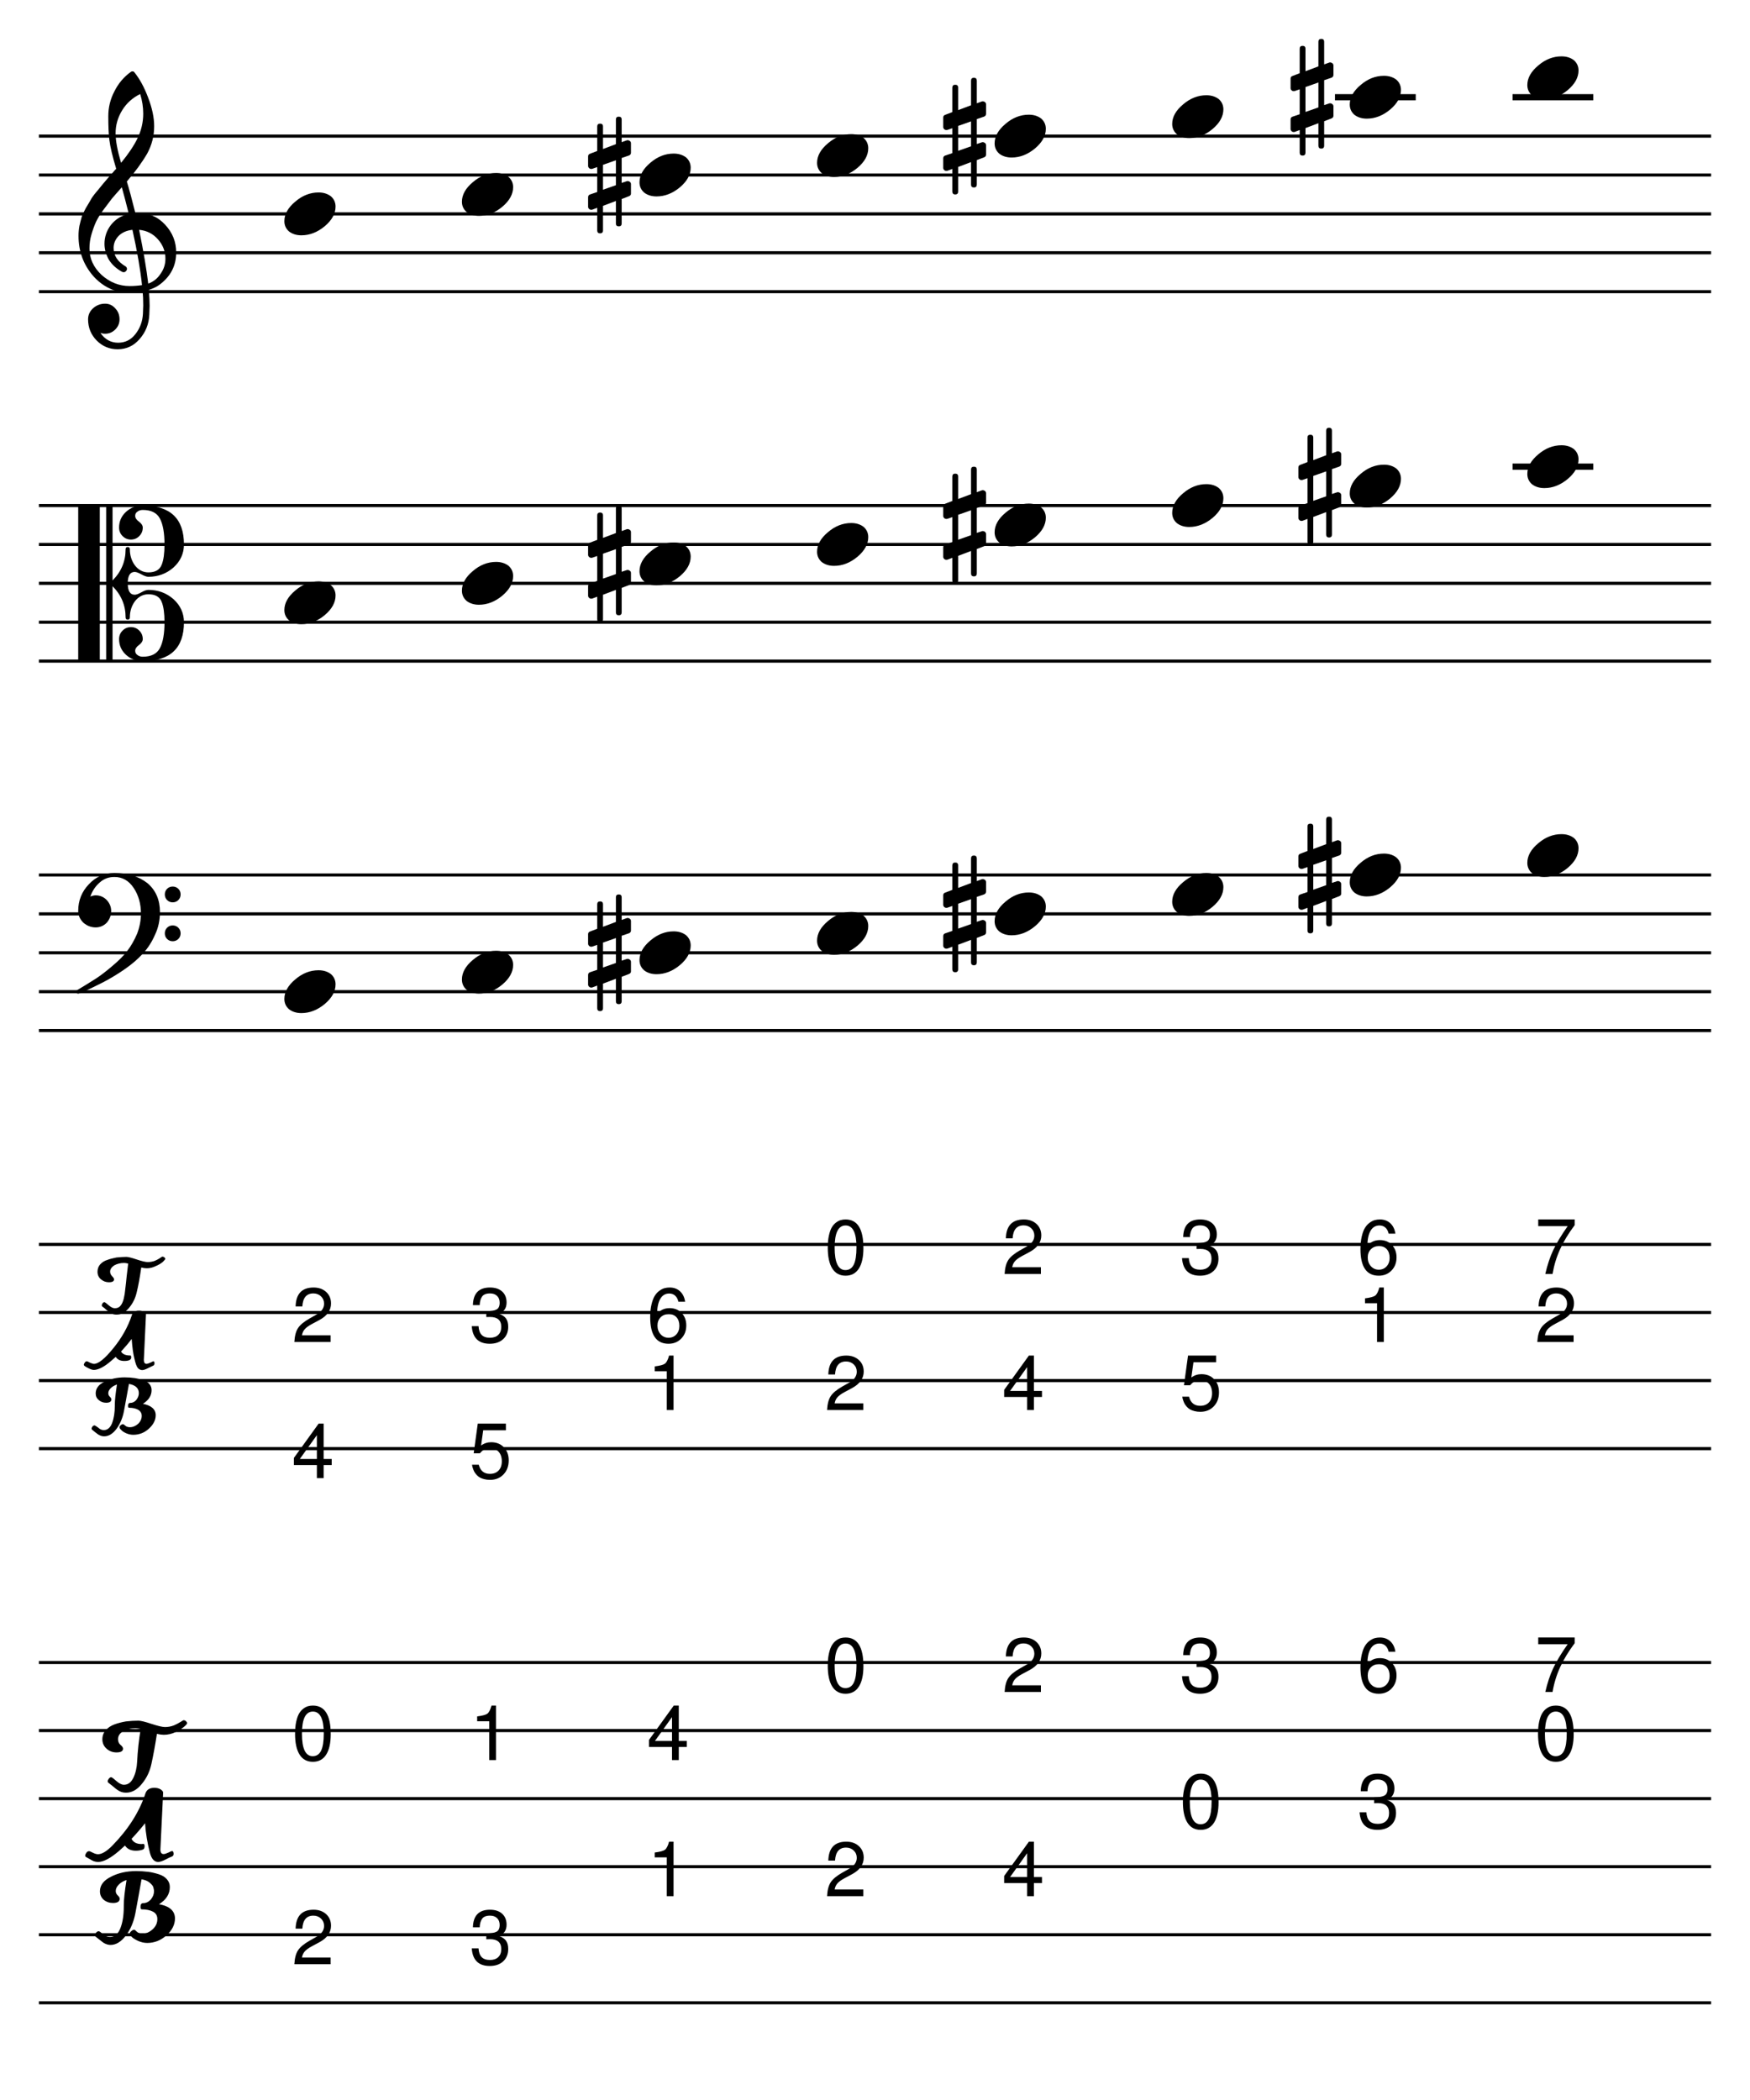 <?xml version="1.0" encoding="UTF-8" standalone="no"?>
<svg width="637.794px" height="765.353px" viewBox="0 0 637.794 765.353"
 xmlns="http://www.w3.org/2000/svg" xmlns:xlink="http://www.w3.org/1999/xlink" version="1.2" baseProfile="tiny">
<title>doubleharmonic (114)</title>
<desc>Generated by MuseScore 3.4.2</desc>
<polyline class="StaffLines" fill="none" stroke="#000000" stroke-width="1.13" stroke-linejoin="bevel" points="14.173,49.606 623.621,49.606"/>
<polyline class="StaffLines" fill="none" stroke="#000000" stroke-width="1.13" stroke-linejoin="bevel" points="14.173,63.779 623.621,63.779"/>
<polyline class="StaffLines" fill="none" stroke="#000000" stroke-width="1.13" stroke-linejoin="bevel" points="14.173,77.953 623.621,77.953"/>
<polyline class="StaffLines" fill="none" stroke="#000000" stroke-width="1.13" stroke-linejoin="bevel" points="14.173,92.126 623.621,92.126"/>
<polyline class="StaffLines" fill="none" stroke="#000000" stroke-width="1.13" stroke-linejoin="bevel" points="14.173,106.299 623.621,106.299"/>
<polyline class="StaffLines" fill="none" stroke="#000000" stroke-width="1.13" stroke-linejoin="bevel" points="14.173,184.252 623.621,184.252"/>
<polyline class="StaffLines" fill="none" stroke="#000000" stroke-width="1.13" stroke-linejoin="bevel" points="14.173,198.425 623.621,198.425"/>
<polyline class="StaffLines" fill="none" stroke="#000000" stroke-width="1.13" stroke-linejoin="bevel" points="14.173,212.598 623.621,212.598"/>
<polyline class="StaffLines" fill="none" stroke="#000000" stroke-width="1.13" stroke-linejoin="bevel" points="14.173,226.772 623.621,226.772"/>
<polyline class="StaffLines" fill="none" stroke="#000000" stroke-width="1.13" stroke-linejoin="bevel" points="14.173,240.945 623.621,240.945"/>
<polyline class="StaffLines" fill="none" stroke="#000000" stroke-width="1.13" stroke-linejoin="bevel" points="14.173,318.898 623.621,318.898"/>
<polyline class="StaffLines" fill="none" stroke="#000000" stroke-width="1.13" stroke-linejoin="bevel" points="14.173,333.071 623.621,333.071"/>
<polyline class="StaffLines" fill="none" stroke="#000000" stroke-width="1.13" stroke-linejoin="bevel" points="14.173,347.244 623.621,347.244"/>
<polyline class="StaffLines" fill="none" stroke="#000000" stroke-width="1.13" stroke-linejoin="bevel" points="14.173,361.417 623.621,361.417"/>
<polyline class="StaffLines" fill="none" stroke="#000000" stroke-width="1.13" stroke-linejoin="bevel" points="14.173,375.591 623.621,375.591"/>
<polyline class="StaffLines" fill="none" stroke="#000000" stroke-width="1.13" stroke-linejoin="bevel" points="14.173,453.543 623.621,453.543"/>
<polyline class="StaffLines" fill="none" stroke="#000000" stroke-width="1.13" stroke-linejoin="bevel" points="14.173,478.346 623.621,478.346"/>
<polyline class="StaffLines" fill="none" stroke="#000000" stroke-width="1.13" stroke-linejoin="bevel" points="14.173,503.15 623.621,503.15"/>
<polyline class="StaffLines" fill="none" stroke="#000000" stroke-width="1.13" stroke-linejoin="bevel" points="14.173,527.953 623.621,527.953"/>
<polyline class="StaffLines" fill="none" stroke="#000000" stroke-width="1.13" stroke-linejoin="bevel" points="14.173,605.906 623.621,605.906"/>
<polyline class="StaffLines" fill="none" stroke="#000000" stroke-width="1.13" stroke-linejoin="bevel" points="14.173,630.709 623.621,630.709"/>
<polyline class="StaffLines" fill="none" stroke="#000000" stroke-width="1.13" stroke-linejoin="bevel" points="14.173,655.512 623.621,655.512"/>
<polyline class="StaffLines" fill="none" stroke="#000000" stroke-width="1.13" stroke-linejoin="bevel" points="14.173,680.315 623.621,680.315"/>
<polyline class="StaffLines" fill="none" stroke="#000000" stroke-width="1.13" stroke-linejoin="bevel" points="14.173,705.118 623.621,705.118"/>
<polyline class="StaffLines" fill="none" stroke="#000000" stroke-width="1.13" stroke-linejoin="bevel" points="14.173,729.921 623.621,729.921"/>
<path class="Accidental" transform="matrix(0.567,0,0,0.567,214.335,347.244)" d="M21.578,31.156 C21.578,32.396 20.961,33.016 19.727,33.016 C18.492,33.016 17.875,32.396 17.875,31.156 L17.875,16.703 L9.578,19.828 L9.578,35.641 C9.578,36.88 8.958,37.5 7.719,37.5 C6.479,37.5 5.859,36.88 5.859,35.641 L5.859,21.094 L2.734,22.266 C2.672,22.328 2.411,22.359 1.953,22.359 C1.432,22.359 0.977,22.164 0.586,21.773 C0.195,21.383 0,20.927 0,20.406 L0,14.359 C0,13.38 0.422,12.76 1.266,12.5 L5.859,10.938 L5.859,-5.078 L2.734,-4 C2.672,-3.938 2.411,-3.906 1.953,-3.906 C1.432,-3.906 0.977,-4.102 0.586,-4.492 C0.195,-4.883 0,-5.339 0,-5.859 L0,-11.922 C0,-12.828 0.422,-13.412 1.266,-13.672 L5.859,-15.438 L5.859,-31.156 C5.859,-32.396 6.479,-33.016 7.719,-33.016 C8.958,-33.016 9.578,-32.396 9.578,-31.156 L9.578,-16.703 L17.875,-19.828 L17.875,-35.641 C17.875,-36.88 18.492,-37.5 19.727,-37.5 C20.961,-37.5 21.578,-36.88 21.578,-35.641 L21.578,-21.094 L24.812,-22.266 C24.875,-22.328 25.099,-22.359 25.484,-22.359 C25.943,-22.359 26.432,-22.167 26.953,-21.781 C27.349,-21.385 27.547,-20.927 27.547,-20.406 L27.547,-14.359 C27.547,-13.443 27.088,-12.823 26.172,-12.5 L21.578,-10.938 L21.578,5.078 L24.812,4 C24.875,3.938 25.099,3.906 25.484,3.906 C25.943,3.906 26.432,4.104 26.953,4.5 C27.349,4.885 27.547,5.339 27.547,5.859 L27.547,11.922 C27.547,12.766 27.088,13.349 26.172,13.672 L21.578,15.438 L21.578,31.156 M17.875,-9.469 L9.578,-6.547 L9.578,9.469 L17.875,6.547 L17.875,-9.469 "/>
<path class="Accidental" transform="matrix(0.567,0,0,0.567,343.764,333.071)" d="M21.578,31.156 C21.578,32.396 20.961,33.016 19.727,33.016 C18.492,33.016 17.875,32.396 17.875,31.156 L17.875,16.703 L9.578,19.828 L9.578,35.641 C9.578,36.88 8.958,37.5 7.719,37.5 C6.479,37.5 5.859,36.88 5.859,35.641 L5.859,21.094 L2.734,22.266 C2.672,22.328 2.411,22.359 1.953,22.359 C1.432,22.359 0.977,22.164 0.586,21.773 C0.195,21.383 0,20.927 0,20.406 L0,14.359 C0,13.38 0.422,12.76 1.266,12.5 L5.859,10.938 L5.859,-5.078 L2.734,-4 C2.672,-3.938 2.411,-3.906 1.953,-3.906 C1.432,-3.906 0.977,-4.102 0.586,-4.492 C0.195,-4.883 0,-5.339 0,-5.859 L0,-11.922 C0,-12.828 0.422,-13.412 1.266,-13.672 L5.859,-15.438 L5.859,-31.156 C5.859,-32.396 6.479,-33.016 7.719,-33.016 C8.958,-33.016 9.578,-32.396 9.578,-31.156 L9.578,-16.703 L17.875,-19.828 L17.875,-35.641 C17.875,-36.88 18.492,-37.5 19.727,-37.5 C20.961,-37.5 21.578,-36.88 21.578,-35.641 L21.578,-21.094 L24.812,-22.266 C24.875,-22.328 25.099,-22.359 25.484,-22.359 C25.943,-22.359 26.432,-22.167 26.953,-21.781 C27.349,-21.385 27.547,-20.927 27.547,-20.406 L27.547,-14.359 C27.547,-13.443 27.088,-12.823 26.172,-12.5 L21.578,-10.938 L21.578,5.078 L24.812,4 C24.875,3.938 25.099,3.906 25.484,3.906 C25.943,3.906 26.432,4.104 26.953,4.5 C27.349,4.885 27.547,5.339 27.547,5.859 L27.547,11.922 C27.547,12.766 27.088,13.349 26.172,13.672 L21.578,15.438 L21.578,31.156 M17.875,-9.469 L9.578,-6.547 L9.578,9.469 L17.875,6.547 L17.875,-9.469 "/>
<path class="Accidental" transform="matrix(0.567,0,0,0.567,473.193,318.898)" d="M21.578,31.156 C21.578,32.396 20.961,33.016 19.727,33.016 C18.492,33.016 17.875,32.396 17.875,31.156 L17.875,16.703 L9.578,19.828 L9.578,35.641 C9.578,36.88 8.958,37.5 7.719,37.5 C6.479,37.5 5.859,36.88 5.859,35.641 L5.859,21.094 L2.734,22.266 C2.672,22.328 2.411,22.359 1.953,22.359 C1.432,22.359 0.977,22.164 0.586,21.773 C0.195,21.383 0,20.927 0,20.406 L0,14.359 C0,13.38 0.422,12.76 1.266,12.5 L5.859,10.938 L5.859,-5.078 L2.734,-4 C2.672,-3.938 2.411,-3.906 1.953,-3.906 C1.432,-3.906 0.977,-4.102 0.586,-4.492 C0.195,-4.883 0,-5.339 0,-5.859 L0,-11.922 C0,-12.828 0.422,-13.412 1.266,-13.672 L5.859,-15.438 L5.859,-31.156 C5.859,-32.396 6.479,-33.016 7.719,-33.016 C8.958,-33.016 9.578,-32.396 9.578,-31.156 L9.578,-16.703 L17.875,-19.828 L17.875,-35.641 C17.875,-36.88 18.492,-37.5 19.727,-37.5 C20.961,-37.5 21.578,-36.88 21.578,-35.641 L21.578,-21.094 L24.812,-22.266 C24.875,-22.328 25.099,-22.359 25.484,-22.359 C25.943,-22.359 26.432,-22.167 26.953,-21.781 C27.349,-21.385 27.547,-20.927 27.547,-20.406 L27.547,-14.359 C27.547,-13.443 27.088,-12.823 26.172,-12.5 L21.578,-10.938 L21.578,5.078 L24.812,4 C24.875,3.938 25.099,3.906 25.484,3.906 C25.943,3.906 26.432,4.104 26.953,4.5 C27.349,4.885 27.547,5.339 27.547,5.859 L27.547,11.922 C27.547,12.766 27.088,13.349 26.172,13.672 L21.578,15.438 L21.578,31.156 M17.875,-9.469 L9.578,-6.547 L9.578,9.469 L17.875,6.547 L17.875,-9.469 "/>
<path class="Accidental" transform="matrix(0.567,0,0,0.567,214.335,205.512)" d="M21.578,31.156 C21.578,32.396 20.961,33.016 19.727,33.016 C18.492,33.016 17.875,32.396 17.875,31.156 L17.875,16.703 L9.578,19.828 L9.578,35.641 C9.578,36.88 8.958,37.5 7.719,37.5 C6.479,37.5 5.859,36.88 5.859,35.641 L5.859,21.094 L2.734,22.266 C2.672,22.328 2.411,22.359 1.953,22.359 C1.432,22.359 0.977,22.164 0.586,21.773 C0.195,21.383 0,20.927 0,20.406 L0,14.359 C0,13.38 0.422,12.76 1.266,12.5 L5.859,10.938 L5.859,-5.078 L2.734,-4 C2.672,-3.938 2.411,-3.906 1.953,-3.906 C1.432,-3.906 0.977,-4.102 0.586,-4.492 C0.195,-4.883 0,-5.339 0,-5.859 L0,-11.922 C0,-12.828 0.422,-13.412 1.266,-13.672 L5.859,-15.438 L5.859,-31.156 C5.859,-32.396 6.479,-33.016 7.719,-33.016 C8.958,-33.016 9.578,-32.396 9.578,-31.156 L9.578,-16.703 L17.875,-19.828 L17.875,-35.641 C17.875,-36.88 18.492,-37.5 19.727,-37.5 C20.961,-37.5 21.578,-36.88 21.578,-35.641 L21.578,-21.094 L24.812,-22.266 C24.875,-22.328 25.099,-22.359 25.484,-22.359 C25.943,-22.359 26.432,-22.167 26.953,-21.781 C27.349,-21.385 27.547,-20.927 27.547,-20.406 L27.547,-14.359 C27.547,-13.443 27.088,-12.823 26.172,-12.5 L21.578,-10.938 L21.578,5.078 L24.812,4 C24.875,3.938 25.099,3.906 25.484,3.906 C25.943,3.906 26.432,4.104 26.953,4.5 C27.349,4.885 27.547,5.339 27.547,5.859 L27.547,11.922 C27.547,12.766 27.088,13.349 26.172,13.672 L21.578,15.438 L21.578,31.156 M17.875,-9.469 L9.578,-6.547 L9.578,9.469 L17.875,6.547 L17.875,-9.469 "/>
<path class="Accidental" transform="matrix(0.567,0,0,0.567,343.764,191.339)" d="M21.578,31.156 C21.578,32.396 20.961,33.016 19.727,33.016 C18.492,33.016 17.875,32.396 17.875,31.156 L17.875,16.703 L9.578,19.828 L9.578,35.641 C9.578,36.88 8.958,37.5 7.719,37.5 C6.479,37.5 5.859,36.88 5.859,35.641 L5.859,21.094 L2.734,22.266 C2.672,22.328 2.411,22.359 1.953,22.359 C1.432,22.359 0.977,22.164 0.586,21.773 C0.195,21.383 0,20.927 0,20.406 L0,14.359 C0,13.38 0.422,12.76 1.266,12.5 L5.859,10.938 L5.859,-5.078 L2.734,-4 C2.672,-3.938 2.411,-3.906 1.953,-3.906 C1.432,-3.906 0.977,-4.102 0.586,-4.492 C0.195,-4.883 0,-5.339 0,-5.859 L0,-11.922 C0,-12.828 0.422,-13.412 1.266,-13.672 L5.859,-15.438 L5.859,-31.156 C5.859,-32.396 6.479,-33.016 7.719,-33.016 C8.958,-33.016 9.578,-32.396 9.578,-31.156 L9.578,-16.703 L17.875,-19.828 L17.875,-35.641 C17.875,-36.88 18.492,-37.5 19.727,-37.5 C20.961,-37.5 21.578,-36.88 21.578,-35.641 L21.578,-21.094 L24.812,-22.266 C24.875,-22.328 25.099,-22.359 25.484,-22.359 C25.943,-22.359 26.432,-22.167 26.953,-21.781 C27.349,-21.385 27.547,-20.927 27.547,-20.406 L27.547,-14.359 C27.547,-13.443 27.088,-12.823 26.172,-12.5 L21.578,-10.938 L21.578,5.078 L24.812,4 C24.875,3.938 25.099,3.906 25.484,3.906 C25.943,3.906 26.432,4.104 26.953,4.5 C27.349,4.885 27.547,5.339 27.547,5.859 L27.547,11.922 C27.547,12.766 27.088,13.349 26.172,13.672 L21.578,15.438 L21.578,31.156 M17.875,-9.469 L9.578,-6.547 L9.578,9.469 L17.875,6.547 L17.875,-9.469 "/>
<path class="Accidental" transform="matrix(0.567,0,0,0.567,473.193,177.165)" d="M21.578,31.156 C21.578,32.396 20.961,33.016 19.727,33.016 C18.492,33.016 17.875,32.396 17.875,31.156 L17.875,16.703 L9.578,19.828 L9.578,35.641 C9.578,36.88 8.958,37.5 7.719,37.5 C6.479,37.5 5.859,36.88 5.859,35.641 L5.859,21.094 L2.734,22.266 C2.672,22.328 2.411,22.359 1.953,22.359 C1.432,22.359 0.977,22.164 0.586,21.773 C0.195,21.383 0,20.927 0,20.406 L0,14.359 C0,13.38 0.422,12.76 1.266,12.5 L5.859,10.938 L5.859,-5.078 L2.734,-4 C2.672,-3.938 2.411,-3.906 1.953,-3.906 C1.432,-3.906 0.977,-4.102 0.586,-4.492 C0.195,-4.883 0,-5.339 0,-5.859 L0,-11.922 C0,-12.828 0.422,-13.412 1.266,-13.672 L5.859,-15.438 L5.859,-31.156 C5.859,-32.396 6.479,-33.016 7.719,-33.016 C8.958,-33.016 9.578,-32.396 9.578,-31.156 L9.578,-16.703 L17.875,-19.828 L17.875,-35.641 C17.875,-36.88 18.492,-37.5 19.727,-37.5 C20.961,-37.5 21.578,-36.88 21.578,-35.641 L21.578,-21.094 L24.812,-22.266 C24.875,-22.328 25.099,-22.359 25.484,-22.359 C25.943,-22.359 26.432,-22.167 26.953,-21.781 C27.349,-21.385 27.547,-20.927 27.547,-20.406 L27.547,-14.359 C27.547,-13.443 27.088,-12.823 26.172,-12.5 L21.578,-10.938 L21.578,5.078 L24.812,4 C24.875,3.938 25.099,3.906 25.484,3.906 C25.943,3.906 26.432,4.104 26.953,4.5 C27.349,4.885 27.547,5.339 27.547,5.859 L27.547,11.922 C27.547,12.766 27.088,13.349 26.172,13.672 L21.578,15.438 L21.578,31.156 M17.875,-9.469 L9.578,-6.547 L9.578,9.469 L17.875,6.547 L17.875,-9.469 "/>
<path class="Accidental" transform="matrix(0.567,0,0,0.567,214.335,63.779)" d="M21.578,31.156 C21.578,32.396 20.961,33.016 19.727,33.016 C18.492,33.016 17.875,32.396 17.875,31.156 L17.875,16.703 L9.578,19.828 L9.578,35.641 C9.578,36.88 8.958,37.5 7.719,37.5 C6.479,37.5 5.859,36.88 5.859,35.641 L5.859,21.094 L2.734,22.266 C2.672,22.328 2.411,22.359 1.953,22.359 C1.432,22.359 0.977,22.164 0.586,21.773 C0.195,21.383 0,20.927 0,20.406 L0,14.359 C0,13.38 0.422,12.76 1.266,12.5 L5.859,10.938 L5.859,-5.078 L2.734,-4 C2.672,-3.938 2.411,-3.906 1.953,-3.906 C1.432,-3.906 0.977,-4.102 0.586,-4.492 C0.195,-4.883 0,-5.339 0,-5.859 L0,-11.922 C0,-12.828 0.422,-13.412 1.266,-13.672 L5.859,-15.438 L5.859,-31.156 C5.859,-32.396 6.479,-33.016 7.719,-33.016 C8.958,-33.016 9.578,-32.396 9.578,-31.156 L9.578,-16.703 L17.875,-19.828 L17.875,-35.641 C17.875,-36.88 18.492,-37.5 19.727,-37.5 C20.961,-37.5 21.578,-36.88 21.578,-35.641 L21.578,-21.094 L24.812,-22.266 C24.875,-22.328 25.099,-22.359 25.484,-22.359 C25.943,-22.359 26.432,-22.167 26.953,-21.781 C27.349,-21.385 27.547,-20.927 27.547,-20.406 L27.547,-14.359 C27.547,-13.443 27.088,-12.823 26.172,-12.5 L21.578,-10.938 L21.578,5.078 L24.812,4 C24.875,3.938 25.099,3.906 25.484,3.906 C25.943,3.906 26.432,4.104 26.953,4.5 C27.349,4.885 27.547,5.339 27.547,5.859 L27.547,11.922 C27.547,12.766 27.088,13.349 26.172,13.672 L21.578,15.438 L21.578,31.156 M17.875,-9.469 L9.578,-6.547 L9.578,9.469 L17.875,6.547 L17.875,-9.469 "/>
<path class="Accidental" transform="matrix(0.567,0,0,0.567,343.764,49.606)" d="M21.578,31.156 C21.578,32.396 20.961,33.016 19.727,33.016 C18.492,33.016 17.875,32.396 17.875,31.156 L17.875,16.703 L9.578,19.828 L9.578,35.641 C9.578,36.88 8.958,37.5 7.719,37.5 C6.479,37.5 5.859,36.88 5.859,35.641 L5.859,21.094 L2.734,22.266 C2.672,22.328 2.411,22.359 1.953,22.359 C1.432,22.359 0.977,22.164 0.586,21.773 C0.195,21.383 0,20.927 0,20.406 L0,14.359 C0,13.38 0.422,12.76 1.266,12.5 L5.859,10.938 L5.859,-5.078 L2.734,-4 C2.672,-3.938 2.411,-3.906 1.953,-3.906 C1.432,-3.906 0.977,-4.102 0.586,-4.492 C0.195,-4.883 0,-5.339 0,-5.859 L0,-11.922 C0,-12.828 0.422,-13.412 1.266,-13.672 L5.859,-15.438 L5.859,-31.156 C5.859,-32.396 6.479,-33.016 7.719,-33.016 C8.958,-33.016 9.578,-32.396 9.578,-31.156 L9.578,-16.703 L17.875,-19.828 L17.875,-35.641 C17.875,-36.88 18.492,-37.5 19.727,-37.5 C20.961,-37.5 21.578,-36.88 21.578,-35.641 L21.578,-21.094 L24.812,-22.266 C24.875,-22.328 25.099,-22.359 25.484,-22.359 C25.943,-22.359 26.432,-22.167 26.953,-21.781 C27.349,-21.385 27.547,-20.927 27.547,-20.406 L27.547,-14.359 C27.547,-13.443 27.088,-12.823 26.172,-12.5 L21.578,-10.938 L21.578,5.078 L24.812,4 C24.875,3.938 25.099,3.906 25.484,3.906 C25.943,3.906 26.432,4.104 26.953,4.5 C27.349,4.885 27.547,5.339 27.547,5.859 L27.547,11.922 C27.547,12.766 27.088,13.349 26.172,13.672 L21.578,15.438 L21.578,31.156 M17.875,-9.469 L9.578,-6.547 L9.578,9.469 L17.875,6.547 L17.875,-9.469 "/>
<path class="Accidental" transform="matrix(0.567,0,0,0.567,470.359,35.433)" d="M21.578,31.156 C21.578,32.396 20.961,33.016 19.727,33.016 C18.492,33.016 17.875,32.396 17.875,31.156 L17.875,16.703 L9.578,19.828 L9.578,35.641 C9.578,36.88 8.958,37.5 7.719,37.5 C6.479,37.5 5.859,36.88 5.859,35.641 L5.859,21.094 L2.734,22.266 C2.672,22.328 2.411,22.359 1.953,22.359 C1.432,22.359 0.977,22.164 0.586,21.773 C0.195,21.383 0,20.927 0,20.406 L0,14.359 C0,13.38 0.422,12.76 1.266,12.5 L5.859,10.938 L5.859,-5.078 L2.734,-4 C2.672,-3.938 2.411,-3.906 1.953,-3.906 C1.432,-3.906 0.977,-4.102 0.586,-4.492 C0.195,-4.883 0,-5.339 0,-5.859 L0,-11.922 C0,-12.828 0.422,-13.412 1.266,-13.672 L5.859,-15.438 L5.859,-31.156 C5.859,-32.396 6.479,-33.016 7.719,-33.016 C8.958,-33.016 9.578,-32.396 9.578,-31.156 L9.578,-16.703 L17.875,-19.828 L17.875,-35.641 C17.875,-36.88 18.492,-37.5 19.727,-37.5 C20.961,-37.5 21.578,-36.88 21.578,-35.641 L21.578,-21.094 L24.812,-22.266 C24.875,-22.328 25.099,-22.359 25.484,-22.359 C25.943,-22.359 26.432,-22.167 26.953,-21.781 C27.349,-21.385 27.547,-20.927 27.547,-20.406 L27.547,-14.359 C27.547,-13.443 27.088,-12.823 26.172,-12.5 L21.578,-10.938 L21.578,5.078 L24.812,4 C24.875,3.938 25.099,3.906 25.484,3.906 C25.943,3.906 26.432,4.104 26.953,4.5 C27.349,4.885 27.547,5.339 27.547,5.859 L27.547,11.922 C27.547,12.766 27.088,13.349 26.172,13.672 L21.578,15.438 L21.578,31.156 M17.875,-9.469 L9.578,-6.547 L9.578,9.469 L17.875,6.547 L17.875,-9.469 "/>
<polyline class="LedgerLine" fill="none" stroke="#000000" stroke-width="2.27" stroke-linecap="square" stroke-linejoin="bevel" points="552.387,170.079 579.551,170.079"/>
<polyline class="LedgerLine" fill="none" stroke="#000000" stroke-width="2.27" stroke-linecap="square" stroke-linejoin="bevel" points="487.672,35.433 514.836,35.433"/>
<polyline class="LedgerLine" fill="none" stroke="#000000" stroke-width="2.27" stroke-linecap="square" stroke-linejoin="bevel" points="552.387,35.433 579.551,35.433"/>
<path class="Note" fill="#ffffff" fill-opacity="0.0" fill-rule="evenodd" d="M104.913,692.717 L123.622,692.717 L123.622,717.52 L104.913,717.52 L104.913,692.717 "/>
<path class="Note" d="M107.736,702.899 C107.861,698.306 110.044,696.009 114.283,696.009 C116.169,696.009 117.7,696.55 118.877,697.634 C120.054,698.717 120.643,700.118 120.643,701.837 C120.643,704.306 119.242,706.306 116.44,707.837 L113.643,709.337 C112.424,709.993 111.554,710.629 111.033,711.243 C110.513,711.858 110.184,712.587 110.049,713.431 L120.502,713.431 L120.502,715.868 L107.283,715.868 C107.398,713.681 107.838,711.996 108.604,710.813 C109.369,709.631 110.789,708.451 112.861,707.274 L115.424,705.821 C117.216,704.79 118.111,703.483 118.111,701.899 C118.111,700.837 117.739,699.949 116.994,699.235 C116.249,698.522 115.32,698.165 114.205,698.165 C111.716,698.165 110.377,699.743 110.19,702.899 L107.736,702.899 "/>
<path class="Note" fill="#ffffff" fill-opacity="0.0" fill-rule="evenodd" d="M104.913,618.307 L123.622,618.307 L123.622,643.11 L104.913,643.11 L104.913,618.307 "/>
<path class="Note" d="M107.533,631.849 C107.533,630.193 107.674,628.73 107.955,627.459 C108.236,626.188 108.591,625.193 109.018,624.474 C109.445,623.756 109.958,623.172 110.557,622.724 C111.156,622.276 111.731,621.977 112.283,621.826 C112.835,621.675 113.419,621.599 114.033,621.599 C118.367,621.599 120.533,625.073 120.533,632.021 C120.533,635.292 119.976,637.789 118.861,639.513 C117.747,641.237 116.138,642.099 114.033,642.099 C111.908,642.099 110.294,641.227 109.19,639.482 C108.085,637.737 107.533,635.193 107.533,631.849 M118.002,631.802 C118.002,626.459 116.677,623.787 114.026,623.787 C111.374,623.787 110.049,626.485 110.049,631.881 C110.049,637.328 111.356,640.052 113.971,640.052 C115.356,640.052 116.374,639.381 117.026,638.037 C117.677,636.693 118.002,634.615 118.002,631.802"/>
<path class="Note" fill="#ffffff" fill-opacity="0.0" fill-rule="evenodd" d="M169.627,692.717 L188.336,692.717 L188.336,717.52 L169.627,717.52 L169.627,692.717 "/>
<path class="Note" d="M178.607,698.165 C177.191,698.165 176.217,698.553 175.685,699.329 C175.154,700.105 174.868,701.139 174.826,702.431 L172.357,702.431 C172.451,698.149 174.524,696.009 178.576,696.009 C180.461,696.009 181.941,696.496 183.013,697.47 C184.086,698.444 184.623,699.78 184.623,701.477 C184.623,703.488 183.701,704.858 181.857,705.587 C183.045,706.004 183.901,706.579 184.428,707.313 C184.954,708.048 185.217,709.05 185.217,710.321 C185.217,712.207 184.605,713.709 183.381,714.829 C182.157,715.949 180.529,716.509 178.498,716.509 C174.425,716.509 172.237,714.373 171.935,710.102 L174.404,710.102 C174.498,711.54 174.881,712.602 175.553,713.29 C176.224,713.977 177.232,714.321 178.576,714.321 C179.868,714.321 180.875,713.972 181.599,713.274 C182.323,712.576 182.685,711.602 182.685,710.352 C182.685,707.946 181.316,706.743 178.576,706.743 L177.545,706.774 L177.232,706.774 L177.232,704.665 C179.003,704.634 180.258,704.412 180.998,704.001 C181.737,703.589 182.107,702.774 182.107,701.556 C182.107,700.514 181.795,699.688 181.17,699.079 C180.545,698.47 179.691,698.165 178.607,698.165"/>
<path class="Note" fill="#ffffff" fill-opacity="0.0" fill-rule="evenodd" d="M169.627,618.307 L188.336,618.307 L188.336,643.11 L169.627,643.11 L169.627,618.307 "/>
<path class="Note" d="M178.295,627.318 L173.904,627.318 L173.904,625.552 C175.81,625.313 177.053,624.977 177.631,624.545 C178.209,624.112 178.711,623.131 179.138,621.599 L180.763,621.599 L180.763,641.459 L178.295,641.459 L178.295,627.318 "/>
<path class="Note" fill="#ffffff" fill-opacity="0.0" fill-rule="evenodd" d="M234.342,667.913 L253.051,667.913 L253.051,692.717 L234.342,692.717 L234.342,667.913 "/>
<path class="Note" d="M243.009,676.924 L238.619,676.924 L238.619,675.159 C240.525,674.919 241.767,674.583 242.345,674.151 C242.923,673.719 243.426,672.737 243.853,671.206 L245.478,671.206 L245.478,691.065 L243.009,691.065 L243.009,676.924 "/>
<path class="Note" fill="#ffffff" fill-opacity="0.0" fill-rule="evenodd" d="M234.342,618.307 L253.051,618.307 L253.051,643.11 L234.342,643.11 L234.342,618.307 "/>
<path class="Note" d="M244.915,636.693 L236.54,636.693 L236.54,634.099 L245.556,621.599 L247.384,621.599 L247.384,634.49 L250.322,634.49 L250.322,636.693 L247.384,636.693 L247.384,641.459 L244.915,641.459 L244.915,636.693 M244.915,634.49 L244.915,625.802 L238.697,634.49 L244.915,634.49 "/>
<path class="Note" fill="#ffffff" fill-opacity="0.0" fill-rule="evenodd" d="M299.056,667.913 L317.765,667.913 L317.765,692.717 L299.056,692.717 L299.056,667.913 "/>
<path class="Note" d="M301.88,678.096 C302.005,673.502 304.187,671.206 308.427,671.206 C310.312,671.206 311.843,671.747 313.021,672.831 C314.198,673.914 314.786,675.315 314.786,677.034 C314.786,679.502 313.385,681.502 310.583,683.034 L307.786,684.534 C306.567,685.19 305.698,685.825 305.177,686.44 C304.656,687.055 304.328,687.784 304.192,688.627 L314.646,688.627 L314.646,691.065 L301.427,691.065 C301.541,688.877 301.981,687.193 302.747,686.01 C303.513,684.828 304.932,683.648 307.005,682.471 L309.567,681.018 C311.359,679.987 312.255,678.68 312.255,677.096 C312.255,676.034 311.883,675.146 311.138,674.432 C310.393,673.719 309.463,673.362 308.349,673.362 C305.859,673.362 304.521,674.94 304.333,678.096 L301.88,678.096 "/>
<path class="Note" fill="#ffffff" fill-opacity="0.0" fill-rule="evenodd" d="M299.056,593.504 L317.765,593.504 L317.765,618.307 L299.056,618.307 L299.056,593.504 "/>
<path class="Note" d="M301.677,607.046 C301.677,605.39 301.817,603.926 302.099,602.656 C302.38,601.385 302.734,600.39 303.161,599.671 C303.588,598.952 304.101,598.369 304.7,597.921 C305.299,597.473 305.875,597.174 306.427,597.023 C306.979,596.872 307.562,596.796 308.177,596.796 C312.51,596.796 314.677,600.27 314.677,607.218 C314.677,610.489 314.119,612.986 313.005,614.71 C311.89,616.434 310.281,617.296 308.177,617.296 C306.052,617.296 304.437,616.424 303.333,614.679 C302.229,612.934 301.677,610.39 301.677,607.046 M312.146,606.999 C312.146,601.656 310.82,598.984 308.169,598.984 C305.518,598.984 304.192,601.682 304.192,607.077 C304.192,612.525 305.5,615.249 308.114,615.249 C309.5,615.249 310.518,614.577 311.169,613.234 C311.82,611.89 312.146,609.812 312.146,606.999"/>
<path class="Note" fill="#ffffff" fill-opacity="0.0" fill-rule="evenodd" d="M363.771,667.913 L382.479,667.913 L382.479,692.717 L363.771,692.717 L363.771,667.913 "/>
<path class="Note" d="M374.344,686.299 L365.969,686.299 L365.969,683.706 L374.985,671.206 L376.813,671.206 L376.813,684.096 L379.751,684.096 L379.751,686.299 L376.813,686.299 L376.813,691.065 L374.344,691.065 L374.344,686.299 M374.344,684.096 L374.344,675.409 L368.126,684.096 L374.344,684.096 "/>
<path class="Note" fill="#ffffff" fill-opacity="0.0" fill-rule="evenodd" d="M363.771,593.504 L382.479,593.504 L382.479,618.307 L363.771,618.307 L363.771,593.504 "/>
<path class="Note" d="M366.594,603.687 C366.719,599.093 368.902,596.796 373.141,596.796 C375.027,596.796 376.558,597.338 377.735,598.421 C378.912,599.504 379.501,600.906 379.501,602.624 C379.501,605.093 378.1,607.093 375.298,608.624 L372.501,610.124 C371.282,610.781 370.412,611.416 369.891,612.031 C369.37,612.645 369.042,613.374 368.907,614.218 L379.36,614.218 L379.36,616.656 L366.141,616.656 C366.256,614.468 366.696,612.783 367.462,611.601 C368.227,610.419 369.646,609.239 371.719,608.062 L374.282,606.609 C376.074,605.577 376.969,604.27 376.969,602.687 C376.969,601.624 376.597,600.736 375.852,600.023 C375.107,599.309 374.178,598.952 373.063,598.952 C370.574,598.952 369.235,600.531 369.048,603.687 L366.594,603.687 "/>
<path class="Note" fill="#ffffff" fill-opacity="0.0" fill-rule="evenodd" d="M428.485,643.11 L447.194,643.11 L447.194,667.913 L428.485,667.913 L428.485,643.11 "/>
<path class="Note" d="M431.106,656.652 C431.106,654.996 431.246,653.533 431.528,652.262 C431.809,650.991 432.163,649.996 432.59,649.277 C433.017,648.559 433.53,647.975 434.129,647.527 C434.728,647.08 435.304,646.78 435.856,646.629 C436.408,646.478 436.991,646.402 437.606,646.402 C441.939,646.402 444.106,649.876 444.106,656.824 C444.106,660.095 443.548,662.593 442.434,664.317 C441.319,666.04 439.71,666.902 437.606,666.902 C435.481,666.902 433.866,666.03 432.762,664.285 C431.658,662.54 431.106,659.996 431.106,656.652 M441.574,656.606 C441.574,651.262 440.249,648.59 437.598,648.59 C434.947,648.59 433.621,651.288 433.621,656.684 C433.621,662.132 434.929,664.856 437.543,664.856 C438.929,664.856 439.947,664.184 440.598,662.84 C441.249,661.496 441.574,659.418 441.574,656.606"/>
<path class="Note" fill="#ffffff" fill-opacity="0.0" fill-rule="evenodd" d="M428.485,593.504 L447.194,593.504 L447.194,618.307 L428.485,618.307 L428.485,593.504 "/>
<path class="Note" d="M437.465,598.952 C436.048,598.952 435.074,599.34 434.543,600.116 C434.012,600.892 433.726,601.926 433.684,603.218 L431.215,603.218 C431.309,598.937 433.382,596.796 437.434,596.796 C439.319,596.796 440.798,597.283 441.871,598.257 C442.944,599.231 443.481,600.567 443.481,602.265 C443.481,604.275 442.559,605.645 440.715,606.374 C441.903,606.791 442.759,607.366 443.285,608.101 C443.811,608.835 444.074,609.838 444.074,611.109 C444.074,612.994 443.463,614.497 442.239,615.616 C441.015,616.736 439.387,617.296 437.356,617.296 C433.283,617.296 431.095,615.161 430.793,610.89 L433.262,610.89 C433.356,612.327 433.739,613.39 434.41,614.077 C435.082,614.765 436.09,615.109 437.434,615.109 C438.726,615.109 439.733,614.76 440.457,614.062 C441.181,613.364 441.543,612.39 441.543,611.14 C441.543,608.734 440.173,607.531 437.434,607.531 L436.403,607.562 L436.09,607.562 L436.09,605.452 C437.861,605.421 439.116,605.2 439.856,604.788 C440.595,604.377 440.965,603.562 440.965,602.343 C440.965,601.301 440.653,600.476 440.028,599.866 C439.403,599.257 438.548,598.952 437.465,598.952"/>
<path class="Note" fill="#ffffff" fill-opacity="0.0" fill-rule="evenodd" d="M493.2,643.11 L511.908,643.11 L511.908,667.913 L493.2,667.913 L493.2,643.11 "/>
<path class="Note" d="M502.18,648.559 C500.763,648.559 499.789,648.947 499.258,649.723 C498.726,650.499 498.44,651.533 498.398,652.824 L495.93,652.824 C496.023,648.543 498.096,646.402 502.148,646.402 C504.034,646.402 505.513,646.889 506.586,647.863 C507.659,648.837 508.195,650.173 508.195,651.871 C508.195,653.882 507.273,655.251 505.43,655.981 C506.617,656.397 507.474,656.973 508,657.707 C508.526,658.442 508.789,659.444 508.789,660.715 C508.789,662.6 508.177,664.103 506.953,665.223 C505.729,666.343 504.101,666.902 502.07,666.902 C497.997,666.902 495.81,664.767 495.508,660.496 L497.976,660.496 C498.07,661.934 498.453,662.996 499.125,663.684 C499.797,664.371 500.805,664.715 502.148,664.715 C503.44,664.715 504.448,664.366 505.172,663.668 C505.896,662.97 506.258,661.996 506.258,660.746 C506.258,658.34 504.888,657.137 502.148,657.137 L501.117,657.168 L500.805,657.168 L500.805,655.059 C502.575,655.027 503.831,654.806 504.57,654.395 C505.31,653.983 505.68,653.168 505.68,651.949 C505.68,650.908 505.367,650.082 504.742,649.473 C504.117,648.863 503.263,648.559 502.18,648.559"/>
<path class="Note" fill="#ffffff" fill-opacity="0.0" fill-rule="evenodd" d="M493.2,593.504 L511.908,593.504 L511.908,618.307 L493.2,618.307 L493.2,593.504 "/>
<path class="Note" d="M495.82,607.609 C495.82,605.859 495.979,604.314 496.297,602.976 C496.614,601.637 497.01,600.588 497.484,599.827 C497.958,599.067 498.529,598.447 499.195,597.968 C499.862,597.489 500.489,597.174 501.078,597.023 C501.667,596.872 502.284,596.796 502.93,596.796 C504.44,596.796 505.695,597.254 506.695,598.171 C507.695,599.088 508.315,600.359 508.555,601.984 L506.101,601.984 C505.893,601.036 505.5,600.299 504.922,599.773 C504.344,599.247 503.622,598.984 502.758,598.984 C501.341,598.984 500.255,599.632 499.5,600.929 C498.745,602.226 498.357,604.088 498.336,606.515 C499.419,605.046 500.94,604.312 502.898,604.312 C504.68,604.312 506.138,604.9 507.273,606.077 C508.409,607.254 508.976,608.765 508.976,610.609 C508.976,612.546 508.367,614.145 507.148,615.406 C505.93,616.666 504.377,617.296 502.492,617.296 C498.044,617.296 495.82,614.067 495.82,607.609 M502.601,606.499 C501.383,606.499 500.391,606.885 499.625,607.656 C498.859,608.426 498.476,609.432 498.476,610.671 C498.476,611.932 498.859,612.986 499.625,613.835 C500.391,614.684 501.351,615.109 502.508,615.109 C503.654,615.109 504.599,614.705 505.344,613.898 C506.088,613.09 506.461,612.057 506.461,610.796 C506.461,609.473 506.114,608.426 505.422,607.656 C504.729,606.885 503.789,606.499 502.601,606.499"/>
<path class="Note" fill="#ffffff" fill-opacity="0.0" fill-rule="evenodd" d="M557.914,618.307 L576.623,618.307 L576.623,643.11 L557.914,643.11 L557.914,618.307 "/>
<path class="Note" d="M560.535,631.849 C560.535,630.193 560.675,628.73 560.957,627.459 C561.238,626.188 561.592,625.193 562.019,624.474 C562.446,623.756 562.959,623.172 563.558,622.724 C564.157,622.276 564.733,621.977 565.285,621.826 C565.837,621.675 566.42,621.599 567.035,621.599 C571.368,621.599 573.535,625.073 573.535,632.021 C573.535,635.292 572.977,637.789 571.863,639.513 C570.748,641.237 569.139,642.099 567.035,642.099 C564.91,642.099 563.295,641.227 562.191,639.482 C561.087,637.737 560.535,635.193 560.535,631.849 M571.003,631.802 C571.003,626.459 569.678,623.787 567.027,623.787 C564.376,623.787 563.05,626.485 563.05,631.881 C563.05,637.328 564.358,640.052 566.972,640.052 C568.358,640.052 569.376,639.381 570.027,638.037 C570.678,636.693 571.003,634.615 571.003,631.802"/>
<path class="Note" fill="#ffffff" fill-opacity="0.0" fill-rule="evenodd" d="M557.914,593.504 L576.623,593.504 L576.623,618.307 L557.914,618.307 L557.914,593.504 "/>
<path class="Note" d="M573.894,596.796 L573.894,598.874 C571.654,601.864 569.886,604.781 568.589,607.624 C567.292,610.468 566.373,613.478 565.832,616.656 L563.191,616.656 C563.941,613.385 564.894,610.51 566.05,608.031 C567.207,605.551 568.972,602.619 571.347,599.234 L560.613,599.234 L560.613,596.796 L573.894,596.796 "/>
<path class="Note" fill="#ffffff" fill-opacity="0.0" fill-rule="evenodd" d="M104.913,515.551 L123.622,515.551 L123.622,540.354 L104.913,540.354 L104.913,515.551 "/>
<path class="Note" d="M115.486,533.937 L107.111,533.937 L107.111,531.343 L116.127,518.843 L117.955,518.843 L117.955,531.734 L120.893,531.734 L120.893,533.937 L117.955,533.937 L117.955,538.703 L115.486,538.703 L115.486,533.937 M115.486,531.734 L115.486,523.047 L109.268,531.734 L115.486,531.734 "/>
<path class="Note" fill="#ffffff" fill-opacity="0.0" fill-rule="evenodd" d="M104.913,465.945 L123.622,465.945 L123.622,490.748 L104.913,490.748 L104.913,465.945 "/>
<path class="Note" d="M107.736,476.128 C107.861,471.534 110.044,469.237 114.283,469.237 C116.169,469.237 117.7,469.779 118.877,470.862 C120.054,471.945 120.643,473.346 120.643,475.065 C120.643,477.534 119.242,479.534 116.44,481.065 L113.643,482.565 C112.424,483.221 111.554,483.857 111.033,484.471 C110.513,485.086 110.184,485.815 110.049,486.659 L120.502,486.659 L120.502,489.096 L107.283,489.096 C107.398,486.909 107.838,485.224 108.604,484.042 C109.369,482.859 110.789,481.68 112.861,480.503 L115.424,479.05 C117.216,478.018 118.111,476.711 118.111,475.128 C118.111,474.065 117.739,473.177 116.994,472.464 C116.249,471.75 115.32,471.393 114.205,471.393 C111.716,471.393 110.377,472.971 110.19,476.128 L107.736,476.128 "/>
<path class="Note" fill="#ffffff" fill-opacity="0.0" fill-rule="evenodd" d="M169.627,515.551 L188.336,515.551 L188.336,540.354 L169.627,540.354 L169.627,515.551 "/>
<path class="Note" d="M184.373,518.843 L184.373,521.281 L176.107,521.281 L175.326,526.828 C176.43,526.026 177.654,525.625 178.998,525.625 C180.904,525.625 182.448,526.237 183.631,527.461 C184.813,528.685 185.404,530.276 185.404,532.234 C185.404,534.328 184.771,536.036 183.506,537.359 C182.24,538.682 180.607,539.343 178.607,539.343 C177.836,539.343 177.131,539.26 176.49,539.093 C175.849,538.927 175.318,538.726 174.896,538.492 C174.474,538.257 174.092,537.95 173.748,537.57 C173.404,537.19 173.144,536.854 172.967,536.562 C172.789,536.27 172.62,535.906 172.459,535.468 C172.297,535.031 172.198,534.729 172.162,534.562 C172.125,534.395 172.081,534.151 172.029,533.828 L174.482,533.828 C175.066,536.047 176.42,537.156 178.545,537.156 C179.888,537.156 180.948,536.747 181.724,535.929 C182.5,535.112 182.888,533.994 182.888,532.578 C182.888,531.099 182.495,529.935 181.709,529.086 C180.922,528.237 179.868,527.812 178.545,527.812 C177.784,527.812 177.133,527.948 176.592,528.218 C176.05,528.489 175.487,528.968 174.904,529.656 L172.638,529.656 L174.123,518.843 L184.373,518.843 "/>
<path class="Note" fill="#ffffff" fill-opacity="0.0" fill-rule="evenodd" d="M169.627,465.945 L188.336,465.945 L188.336,490.748 L169.627,490.748 L169.627,465.945 "/>
<path class="Note" d="M178.607,471.393 C177.191,471.393 176.217,471.781 175.685,472.557 C175.154,473.333 174.868,474.367 174.826,475.659 L172.357,475.659 C172.451,471.378 174.524,469.237 178.576,469.237 C180.461,469.237 181.941,469.724 183.013,470.698 C184.086,471.672 184.623,473.008 184.623,474.706 C184.623,476.716 183.701,478.086 181.857,478.815 C183.045,479.232 183.901,479.807 184.428,480.542 C184.954,481.276 185.217,482.279 185.217,483.55 C185.217,485.435 184.605,486.938 183.381,488.057 C182.157,489.177 180.529,489.737 178.498,489.737 C174.425,489.737 172.237,487.602 171.935,483.331 L174.404,483.331 C174.498,484.768 174.881,485.831 175.553,486.518 C176.224,487.206 177.232,487.55 178.576,487.55 C179.868,487.55 180.875,487.201 181.599,486.503 C182.323,485.805 182.685,484.831 182.685,483.581 C182.685,481.175 181.316,479.971 178.576,479.971 L177.545,480.003 L177.232,480.003 L177.232,477.893 C179.003,477.862 180.258,477.641 180.998,477.229 C181.737,476.818 182.107,476.003 182.107,474.784 C182.107,473.742 181.795,472.917 181.17,472.307 C180.545,471.698 179.691,471.393 178.607,471.393"/>
<path class="Note" fill="#ffffff" fill-opacity="0.0" fill-rule="evenodd" d="M234.342,490.748 L253.051,490.748 L253.051,515.551 L234.342,515.551 L234.342,490.748 "/>
<path class="Note" d="M243.009,499.759 L238.619,499.759 L238.619,497.993 C240.525,497.754 241.767,497.418 242.345,496.986 C242.923,496.553 243.426,495.571 243.853,494.04 L245.478,494.04 L245.478,513.9 L243.009,513.9 L243.009,499.759 "/>
<path class="Note" fill="#ffffff" fill-opacity="0.0" fill-rule="evenodd" d="M234.342,465.945 L253.051,465.945 L253.051,490.748 L234.342,490.748 L234.342,465.945 "/>
<path class="Note" d="M236.962,480.05 C236.962,478.3 237.121,476.755 237.439,475.417 C237.757,474.078 238.152,473.029 238.626,472.268 C239.1,471.508 239.671,470.888 240.337,470.409 C241.004,469.93 241.632,469.615 242.22,469.464 C242.809,469.313 243.426,469.237 244.072,469.237 C245.582,469.237 246.837,469.695 247.837,470.612 C248.837,471.529 249.457,472.8 249.697,474.425 L247.244,474.425 C247.035,473.477 246.642,472.74 246.064,472.214 C245.486,471.688 244.764,471.425 243.9,471.425 C242.483,471.425 241.397,472.073 240.642,473.37 C239.887,474.667 239.499,476.529 239.478,478.956 C240.561,477.487 242.082,476.753 244.04,476.753 C245.822,476.753 247.28,477.341 248.415,478.518 C249.551,479.695 250.119,481.206 250.119,483.05 C250.119,484.987 249.509,486.586 248.29,487.846 C247.072,489.107 245.52,489.737 243.634,489.737 C239.186,489.737 236.962,486.508 236.962,480.05 M243.744,478.94 C242.525,478.94 241.533,479.326 240.767,480.096 C240.001,480.867 239.619,481.873 239.619,483.112 C239.619,484.373 240.001,485.427 240.767,486.276 C241.533,487.125 242.494,487.55 243.65,487.55 C244.796,487.55 245.741,487.146 246.486,486.339 C247.231,485.531 247.603,484.498 247.603,483.237 C247.603,481.914 247.257,480.867 246.564,480.096 C245.871,479.326 244.931,478.94 243.744,478.94"/>
<path class="Note" fill="#ffffff" fill-opacity="0.0" fill-rule="evenodd" d="M299.056,490.748 L317.765,490.748 L317.765,515.551 L299.056,515.551 L299.056,490.748 "/>
<path class="Note" d="M301.88,500.931 C302.005,496.337 304.187,494.04 308.427,494.04 C310.312,494.04 311.843,494.582 313.021,495.665 C314.198,496.749 314.786,498.15 314.786,499.868 C314.786,502.337 313.385,504.337 310.583,505.868 L307.786,507.368 C306.567,508.025 305.698,508.66 305.177,509.275 C304.656,509.889 304.328,510.618 304.192,511.462 L314.646,511.462 L314.646,513.9 L301.427,513.9 C301.541,511.712 301.981,510.027 302.747,508.845 C303.513,507.663 304.932,506.483 307.005,505.306 L309.567,503.853 C311.359,502.821 312.255,501.514 312.255,499.931 C312.255,498.868 311.883,497.98 311.138,497.267 C310.393,496.553 309.463,496.196 308.349,496.196 C305.859,496.196 304.521,497.775 304.333,500.931 L301.88,500.931 "/>
<path class="Note" fill="#ffffff" fill-opacity="0.0" fill-rule="evenodd" d="M299.056,441.142 L317.765,441.142 L317.765,465.945 L299.056,465.945 L299.056,441.142 "/>
<path class="Note" d="M301.677,454.684 C301.677,453.028 301.817,451.564 302.099,450.293 C302.38,449.022 302.734,448.028 303.161,447.309 C303.588,446.59 304.101,446.007 304.7,445.559 C305.299,445.111 305.875,444.812 306.427,444.661 C306.979,444.509 307.562,444.434 308.177,444.434 C312.51,444.434 314.677,447.908 314.677,454.856 C314.677,458.127 314.119,460.624 313.005,462.348 C311.89,464.072 310.281,464.934 308.177,464.934 C306.052,464.934 304.437,464.062 303.333,462.317 C302.229,460.572 301.677,458.028 301.677,454.684 M312.146,454.637 C312.146,449.293 310.82,446.621 308.169,446.621 C305.518,446.621 304.192,449.319 304.192,454.715 C304.192,460.163 305.5,462.887 308.114,462.887 C309.5,462.887 310.518,462.215 311.169,460.871 C311.82,459.528 312.146,457.45 312.146,454.637"/>
<path class="Note" fill="#ffffff" fill-opacity="0.0" fill-rule="evenodd" d="M363.771,490.748 L382.479,490.748 L382.479,515.551 L363.771,515.551 L363.771,490.748 "/>
<path class="Note" d="M374.344,509.134 L365.969,509.134 L365.969,506.54 L374.985,494.04 L376.813,494.04 L376.813,506.931 L379.751,506.931 L379.751,509.134 L376.813,509.134 L376.813,513.9 L374.344,513.9 L374.344,509.134 M374.344,506.931 L374.344,498.243 L368.126,506.931 L374.344,506.931 "/>
<path class="Note" fill="#ffffff" fill-opacity="0.0" fill-rule="evenodd" d="M363.771,441.142 L382.479,441.142 L382.479,465.945 L363.771,465.945 L363.771,441.142 "/>
<path class="Note" d="M366.594,451.325 C366.719,446.731 368.902,444.434 373.141,444.434 C375.027,444.434 376.558,444.976 377.735,446.059 C378.912,447.142 379.501,448.543 379.501,450.262 C379.501,452.731 378.1,454.731 375.298,456.262 L372.501,457.762 C371.282,458.418 370.412,459.054 369.891,459.668 C369.37,460.283 369.042,461.012 368.907,461.856 L379.36,461.856 L379.36,464.293 L366.141,464.293 C366.256,462.106 366.696,460.421 367.462,459.239 C368.227,458.056 369.646,456.877 371.719,455.7 L374.282,454.246 C376.074,453.215 376.969,451.908 376.969,450.325 C376.969,449.262 376.597,448.374 375.852,447.661 C375.107,446.947 374.178,446.59 373.063,446.59 C370.574,446.59 369.235,448.168 369.048,451.325 L366.594,451.325 "/>
<path class="Note" fill="#ffffff" fill-opacity="0.0" fill-rule="evenodd" d="M428.485,490.748 L447.194,490.748 L447.194,515.551 L428.485,515.551 L428.485,490.748 "/>
<path class="Note" d="M443.231,494.04 L443.231,496.478 L434.965,496.478 L434.184,502.025 C435.288,501.223 436.512,500.821 437.856,500.821 C439.762,500.821 441.306,501.433 442.489,502.657 C443.671,503.881 444.262,505.473 444.262,507.431 C444.262,509.525 443.629,511.233 442.364,512.556 C441.098,513.879 439.465,514.54 437.465,514.54 C436.694,514.54 435.989,514.457 435.348,514.29 C434.707,514.124 434.176,513.923 433.754,513.689 C433.332,513.454 432.949,513.147 432.606,512.767 C432.262,512.387 432.002,512.051 431.824,511.759 C431.647,511.467 431.478,511.103 431.317,510.665 C431.155,510.228 431.056,509.926 431.02,509.759 C430.983,509.592 430.939,509.348 430.887,509.025 L433.34,509.025 C433.923,511.243 435.278,512.353 437.403,512.353 C438.746,512.353 439.806,511.944 440.582,511.126 C441.358,510.308 441.746,509.191 441.746,507.775 C441.746,506.295 441.353,505.131 440.567,504.282 C439.78,503.433 438.726,503.009 437.403,503.009 C436.642,503.009 435.991,503.144 435.449,503.415 C434.908,503.686 434.345,504.165 433.762,504.853 L431.496,504.853 L432.981,494.04 L443.231,494.04 "/>
<path class="Note" fill="#ffffff" fill-opacity="0.0" fill-rule="evenodd" d="M428.485,441.142 L447.194,441.142 L447.194,465.945 L428.485,465.945 L428.485,441.142 "/>
<path class="Note" d="M437.465,446.59 C436.048,446.59 435.074,446.978 434.543,447.754 C434.012,448.53 433.726,449.564 433.684,450.856 L431.215,450.856 C431.309,446.575 433.382,444.434 437.434,444.434 C439.319,444.434 440.798,444.921 441.871,445.895 C442.944,446.869 443.481,448.205 443.481,449.903 C443.481,451.913 442.559,453.283 440.715,454.012 C441.903,454.429 442.759,455.004 443.285,455.739 C443.811,456.473 444.074,457.476 444.074,458.746 C444.074,460.632 443.463,462.134 442.239,463.254 C441.015,464.374 439.387,464.934 437.356,464.934 C433.283,464.934 431.095,462.799 430.793,458.528 L433.262,458.528 C433.356,459.965 433.739,461.028 434.41,461.715 C435.082,462.403 436.09,462.746 437.434,462.746 C438.726,462.746 439.733,462.397 440.457,461.7 C441.181,461.002 441.543,460.028 441.543,458.778 C441.543,456.371 440.173,455.168 437.434,455.168 L436.403,455.2 L436.09,455.2 L436.09,453.09 C437.861,453.059 439.116,452.838 439.856,452.426 C440.595,452.015 440.965,451.2 440.965,449.981 C440.965,448.939 440.653,448.114 440.028,447.504 C439.403,446.895 438.548,446.59 437.465,446.59"/>
<path class="Note" fill="#ffffff" fill-opacity="0.0" fill-rule="evenodd" d="M493.2,465.945 L511.908,465.945 L511.908,490.748 L493.2,490.748 L493.2,465.945 "/>
<path class="Note" d="M501.867,474.956 L497.476,474.956 L497.476,473.19 C499.383,472.951 500.625,472.615 501.203,472.182 C501.781,471.75 502.284,470.768 502.711,469.237 L504.336,469.237 L504.336,489.096 L501.867,489.096 L501.867,474.956 "/>
<path class="Note" fill="#ffffff" fill-opacity="0.0" fill-rule="evenodd" d="M493.2,441.142 L511.908,441.142 L511.908,465.945 L493.2,465.945 L493.2,441.142 "/>
<path class="Note" d="M495.82,455.246 C495.82,453.496 495.979,451.952 496.297,450.614 C496.614,449.275 497.01,448.226 497.484,447.465 C497.958,446.705 498.529,446.085 499.195,445.606 C499.862,445.127 500.489,444.812 501.078,444.661 C501.667,444.509 502.284,444.434 502.93,444.434 C504.44,444.434 505.695,444.892 506.695,445.809 C507.695,446.726 508.315,447.996 508.555,449.621 L506.101,449.621 C505.893,448.674 505.5,447.937 504.922,447.411 C504.344,446.884 503.622,446.621 502.758,446.621 C501.341,446.621 500.255,447.27 499.5,448.567 C498.745,449.864 498.357,451.726 498.336,454.153 C499.419,452.684 500.94,451.95 502.898,451.95 C504.68,451.95 506.138,452.538 507.273,453.715 C508.409,454.892 508.976,456.403 508.976,458.246 C508.976,460.184 508.367,461.783 507.148,463.043 C505.93,464.304 504.377,464.934 502.492,464.934 C498.044,464.934 495.82,461.705 495.82,455.246 M502.601,454.137 C501.383,454.137 500.391,454.522 499.625,455.293 C498.859,456.064 498.476,457.069 498.476,458.309 C498.476,459.569 498.859,460.624 499.625,461.473 C500.391,462.322 501.351,462.746 502.508,462.746 C503.654,462.746 504.599,462.343 505.344,461.536 C506.088,460.728 506.461,459.694 506.461,458.434 C506.461,457.111 506.114,456.064 505.422,455.293 C504.729,454.522 503.789,454.137 502.601,454.137"/>
<path class="Note" fill="#ffffff" fill-opacity="0.0" fill-rule="evenodd" d="M557.914,465.945 L576.623,465.945 L576.623,490.748 L557.914,490.748 L557.914,465.945 "/>
<path class="Note" d="M560.738,476.128 C560.863,471.534 563.045,469.237 567.285,469.237 C569.17,469.237 570.701,469.779 571.878,470.862 C573.056,471.945 573.644,473.346 573.644,475.065 C573.644,477.534 572.243,479.534 569.441,481.065 L566.644,482.565 C565.425,483.221 564.556,483.857 564.035,484.471 C563.514,485.086 563.186,485.815 563.05,486.659 L573.503,486.659 L573.503,489.096 L560.285,489.096 C560.399,486.909 560.839,485.224 561.605,484.042 C562.371,482.859 563.79,481.68 565.863,480.503 L568.425,479.05 C570.217,478.018 571.113,476.711 571.113,475.128 C571.113,474.065 570.74,473.177 569.996,472.464 C569.251,471.75 568.321,471.393 567.207,471.393 C564.717,471.393 563.378,472.971 563.191,476.128 L560.738,476.128 "/>
<path class="Note" fill="#ffffff" fill-opacity="0.0" fill-rule="evenodd" d="M557.914,441.142 L576.623,441.142 L576.623,465.945 L557.914,465.945 L557.914,441.142 "/>
<path class="Note" d="M573.894,444.434 L573.894,446.512 C571.654,449.502 569.886,452.418 568.589,455.262 C567.292,458.106 566.373,461.116 565.832,464.293 L563.191,464.293 C563.941,461.022 564.894,458.147 566.05,455.668 C567.207,453.189 568.972,450.257 571.347,446.871 L560.613,446.871 L560.613,444.434 L573.894,444.434 "/>
<path class="Note" transform="matrix(0.567,0,0,0.567,103.637,361.417)" d="M21.969,-13.766 C25.094,-13.766 27.734,-12.953 29.891,-11.328 C31.901,-9.568 32.906,-7.354 32.906,-4.688 C32.906,-0.198 30.599,4 25.984,7.906 C21.297,11.812 16.281,13.766 10.938,13.766 C7.812,13.766 5.177,12.953 3.031,11.328 C1.01,9.568 0,7.354 0,4.688 C0,0.198 2.344,-4 7.031,-7.906 C11.594,-11.812 16.573,-13.766 21.969,-13.766"/>
<path class="Note" transform="matrix(0.567,0,0,0.567,168.352,354.331)" d="M21.969,-13.766 C25.094,-13.766 27.734,-12.953 29.891,-11.328 C31.901,-9.568 32.906,-7.354 32.906,-4.688 C32.906,-0.198 30.599,4 25.984,7.906 C21.297,11.812 16.281,13.766 10.938,13.766 C7.812,13.766 5.177,12.953 3.031,11.328 C1.01,9.568 0,7.354 0,4.688 C0,0.198 2.344,-4 7.031,-7.906 C11.594,-11.812 16.573,-13.766 21.969,-13.766"/>
<path class="Note" transform="matrix(0.567,0,0,0.567,233.066,347.244)" d="M21.969,-13.766 C25.094,-13.766 27.734,-12.953 29.891,-11.328 C31.901,-9.568 32.906,-7.354 32.906,-4.688 C32.906,-0.198 30.599,4 25.984,7.906 C21.297,11.812 16.281,13.766 10.938,13.766 C7.812,13.766 5.177,12.953 3.031,11.328 C1.01,9.568 0,7.354 0,4.688 C0,0.198 2.344,-4 7.031,-7.906 C11.594,-11.812 16.573,-13.766 21.969,-13.766"/>
<path class="Note" transform="matrix(0.567,0,0,0.567,297.781,340.157)" d="M21.969,-13.766 C25.094,-13.766 27.734,-12.953 29.891,-11.328 C31.901,-9.568 32.906,-7.354 32.906,-4.688 C32.906,-0.198 30.599,4 25.984,7.906 C21.297,11.812 16.281,13.766 10.938,13.766 C7.812,13.766 5.177,12.953 3.031,11.328 C1.01,9.568 0,7.354 0,4.688 C0,0.198 2.344,-4 7.031,-7.906 C11.594,-11.812 16.573,-13.766 21.969,-13.766"/>
<path class="Note" transform="matrix(0.567,0,0,0.567,362.495,333.071)" d="M21.969,-13.766 C25.094,-13.766 27.734,-12.953 29.891,-11.328 C31.901,-9.568 32.906,-7.354 32.906,-4.688 C32.906,-0.198 30.599,4 25.984,7.906 C21.297,11.812 16.281,13.766 10.938,13.766 C7.812,13.766 5.177,12.953 3.031,11.328 C1.01,9.568 0,7.354 0,4.688 C0,0.198 2.344,-4 7.031,-7.906 C11.594,-11.812 16.573,-13.766 21.969,-13.766"/>
<path class="Note" transform="matrix(0.567,0,0,0.567,427.21,325.984)" d="M21.969,-13.766 C25.094,-13.766 27.734,-12.953 29.891,-11.328 C31.901,-9.568 32.906,-7.354 32.906,-4.688 C32.906,-0.198 30.599,4 25.984,7.906 C21.297,11.812 16.281,13.766 10.938,13.766 C7.812,13.766 5.177,12.953 3.031,11.328 C1.01,9.568 0,7.354 0,4.688 C0,0.198 2.344,-4 7.031,-7.906 C11.594,-11.812 16.573,-13.766 21.969,-13.766"/>
<path class="Note" transform="matrix(0.567,0,0,0.567,491.924,318.898)" d="M21.969,-13.766 C25.094,-13.766 27.734,-12.953 29.891,-11.328 C31.901,-9.568 32.906,-7.354 32.906,-4.688 C32.906,-0.198 30.599,4 25.984,7.906 C21.297,11.812 16.281,13.766 10.938,13.766 C7.812,13.766 5.177,12.953 3.031,11.328 C1.01,9.568 0,7.354 0,4.688 C0,0.198 2.344,-4 7.031,-7.906 C11.594,-11.812 16.573,-13.766 21.969,-13.766"/>
<path class="Note" transform="matrix(0.567,0,0,0.567,556.639,311.811)" d="M21.969,-13.766 C25.094,-13.766 27.734,-12.953 29.891,-11.328 C31.901,-9.568 32.906,-7.354 32.906,-4.688 C32.906,-0.198 30.599,4 25.984,7.906 C21.297,11.812 16.281,13.766 10.938,13.766 C7.812,13.766 5.177,12.953 3.031,11.328 C1.01,9.568 0,7.354 0,4.688 C0,0.198 2.344,-4 7.031,-7.906 C11.594,-11.812 16.573,-13.766 21.969,-13.766"/>
<path class="Note" transform="matrix(0.567,0,0,0.567,103.637,219.685)" d="M21.969,-13.766 C25.094,-13.766 27.734,-12.953 29.891,-11.328 C31.901,-9.568 32.906,-7.354 32.906,-4.688 C32.906,-0.198 30.599,4 25.984,7.906 C21.297,11.812 16.281,13.766 10.938,13.766 C7.812,13.766 5.177,12.953 3.031,11.328 C1.01,9.568 0,7.354 0,4.688 C0,0.198 2.344,-4 7.031,-7.906 C11.594,-11.812 16.573,-13.766 21.969,-13.766"/>
<path class="Note" transform="matrix(0.567,0,0,0.567,168.352,212.598)" d="M21.969,-13.766 C25.094,-13.766 27.734,-12.953 29.891,-11.328 C31.901,-9.568 32.906,-7.354 32.906,-4.688 C32.906,-0.198 30.599,4 25.984,7.906 C21.297,11.812 16.281,13.766 10.938,13.766 C7.812,13.766 5.177,12.953 3.031,11.328 C1.01,9.568 0,7.354 0,4.688 C0,0.198 2.344,-4 7.031,-7.906 C11.594,-11.812 16.573,-13.766 21.969,-13.766"/>
<path class="Note" transform="matrix(0.567,0,0,0.567,233.066,205.512)" d="M21.969,-13.766 C25.094,-13.766 27.734,-12.953 29.891,-11.328 C31.901,-9.568 32.906,-7.354 32.906,-4.688 C32.906,-0.198 30.599,4 25.984,7.906 C21.297,11.812 16.281,13.766 10.938,13.766 C7.812,13.766 5.177,12.953 3.031,11.328 C1.01,9.568 0,7.354 0,4.688 C0,0.198 2.344,-4 7.031,-7.906 C11.594,-11.812 16.573,-13.766 21.969,-13.766"/>
<path class="Note" transform="matrix(0.567,0,0,0.567,297.781,198.425)" d="M21.969,-13.766 C25.094,-13.766 27.734,-12.953 29.891,-11.328 C31.901,-9.568 32.906,-7.354 32.906,-4.688 C32.906,-0.198 30.599,4 25.984,7.906 C21.297,11.812 16.281,13.766 10.938,13.766 C7.812,13.766 5.177,12.953 3.031,11.328 C1.01,9.568 0,7.354 0,4.688 C0,0.198 2.344,-4 7.031,-7.906 C11.594,-11.812 16.573,-13.766 21.969,-13.766"/>
<path class="Note" transform="matrix(0.567,0,0,0.567,362.495,191.339)" d="M21.969,-13.766 C25.094,-13.766 27.734,-12.953 29.891,-11.328 C31.901,-9.568 32.906,-7.354 32.906,-4.688 C32.906,-0.198 30.599,4 25.984,7.906 C21.297,11.812 16.281,13.766 10.938,13.766 C7.812,13.766 5.177,12.953 3.031,11.328 C1.01,9.568 0,7.354 0,4.688 C0,0.198 2.344,-4 7.031,-7.906 C11.594,-11.812 16.573,-13.766 21.969,-13.766"/>
<path class="Note" transform="matrix(0.567,0,0,0.567,427.21,184.252)" d="M21.969,-13.766 C25.094,-13.766 27.734,-12.953 29.891,-11.328 C31.901,-9.568 32.906,-7.354 32.906,-4.688 C32.906,-0.198 30.599,4 25.984,7.906 C21.297,11.812 16.281,13.766 10.938,13.766 C7.812,13.766 5.177,12.953 3.031,11.328 C1.01,9.568 0,7.354 0,4.688 C0,0.198 2.344,-4 7.031,-7.906 C11.594,-11.812 16.573,-13.766 21.969,-13.766"/>
<path class="Note" transform="matrix(0.567,0,0,0.567,491.924,177.165)" d="M21.969,-13.766 C25.094,-13.766 27.734,-12.953 29.891,-11.328 C31.901,-9.568 32.906,-7.354 32.906,-4.688 C32.906,-0.198 30.599,4 25.984,7.906 C21.297,11.812 16.281,13.766 10.938,13.766 C7.812,13.766 5.177,12.953 3.031,11.328 C1.01,9.568 0,7.354 0,4.688 C0,0.198 2.344,-4 7.031,-7.906 C11.594,-11.812 16.573,-13.766 21.969,-13.766"/>
<path class="Note" transform="matrix(0.567,0,0,0.567,556.639,170.079)" d="M21.969,-13.766 C25.094,-13.766 27.734,-12.953 29.891,-11.328 C31.901,-9.568 32.906,-7.354 32.906,-4.688 C32.906,-0.198 30.599,4 25.984,7.906 C21.297,11.812 16.281,13.766 10.938,13.766 C7.812,13.766 5.177,12.953 3.031,11.328 C1.01,9.568 0,7.354 0,4.688 C0,0.198 2.344,-4 7.031,-7.906 C11.594,-11.812 16.573,-13.766 21.969,-13.766"/>
<path class="Note" transform="matrix(0.567,0,0,0.567,103.637,77.953)" d="M21.969,-13.766 C25.094,-13.766 27.734,-12.953 29.891,-11.328 C31.901,-9.568 32.906,-7.354 32.906,-4.688 C32.906,-0.198 30.599,4 25.984,7.906 C21.297,11.812 16.281,13.766 10.938,13.766 C7.812,13.766 5.177,12.953 3.031,11.328 C1.01,9.568 0,7.354 0,4.688 C0,0.198 2.344,-4 7.031,-7.906 C11.594,-11.812 16.573,-13.766 21.969,-13.766"/>
<path class="Note" transform="matrix(0.567,0,0,0.567,168.352,70.866)" d="M21.969,-13.766 C25.094,-13.766 27.734,-12.953 29.891,-11.328 C31.901,-9.568 32.906,-7.354 32.906,-4.688 C32.906,-0.198 30.599,4 25.984,7.906 C21.297,11.812 16.281,13.766 10.938,13.766 C7.812,13.766 5.177,12.953 3.031,11.328 C1.01,9.568 0,7.354 0,4.688 C0,0.198 2.344,-4 7.031,-7.906 C11.594,-11.812 16.573,-13.766 21.969,-13.766"/>
<path class="Note" transform="matrix(0.567,0,0,0.567,233.066,63.779)" d="M21.969,-13.766 C25.094,-13.766 27.734,-12.953 29.891,-11.328 C31.901,-9.568 32.906,-7.354 32.906,-4.688 C32.906,-0.198 30.599,4 25.984,7.906 C21.297,11.812 16.281,13.766 10.938,13.766 C7.812,13.766 5.177,12.953 3.031,11.328 C1.01,9.568 0,7.354 0,4.688 C0,0.198 2.344,-4 7.031,-7.906 C11.594,-11.812 16.573,-13.766 21.969,-13.766"/>
<path class="Note" transform="matrix(0.567,0,0,0.567,297.781,56.693)" d="M21.969,-13.766 C25.094,-13.766 27.734,-12.953 29.891,-11.328 C31.901,-9.568 32.906,-7.354 32.906,-4.688 C32.906,-0.198 30.599,4 25.984,7.906 C21.297,11.812 16.281,13.766 10.938,13.766 C7.812,13.766 5.177,12.953 3.031,11.328 C1.01,9.568 0,7.354 0,4.688 C0,0.198 2.344,-4 7.031,-7.906 C11.594,-11.812 16.573,-13.766 21.969,-13.766"/>
<path class="Note" transform="matrix(0.567,0,0,0.567,362.495,49.606)" d="M21.969,-13.766 C25.094,-13.766 27.734,-12.953 29.891,-11.328 C31.901,-9.568 32.906,-7.354 32.906,-4.688 C32.906,-0.198 30.599,4 25.984,7.906 C21.297,11.812 16.281,13.766 10.938,13.766 C7.812,13.766 5.177,12.953 3.031,11.328 C1.01,9.568 0,7.354 0,4.688 C0,0.198 2.344,-4 7.031,-7.906 C11.594,-11.812 16.573,-13.766 21.969,-13.766"/>
<path class="Note" transform="matrix(0.567,0,0,0.567,427.21,42.52)" d="M21.969,-13.766 C25.094,-13.766 27.734,-12.953 29.891,-11.328 C31.901,-9.568 32.906,-7.354 32.906,-4.688 C32.906,-0.198 30.599,4 25.984,7.906 C21.297,11.812 16.281,13.766 10.938,13.766 C7.812,13.766 5.177,12.953 3.031,11.328 C1.01,9.568 0,7.354 0,4.688 C0,0.198 2.344,-4 7.031,-7.906 C11.594,-11.812 16.573,-13.766 21.969,-13.766"/>
<path class="Note" transform="matrix(0.567,0,0,0.567,491.924,35.433)" d="M21.969,-13.766 C25.094,-13.766 27.734,-12.953 29.891,-11.328 C31.901,-9.568 32.906,-7.354 32.906,-4.688 C32.906,-0.198 30.599,4 25.984,7.906 C21.297,11.812 16.281,13.766 10.938,13.766 C7.812,13.766 5.177,12.953 3.031,11.328 C1.01,9.568 0,7.354 0,4.688 C0,0.198 2.344,-4 7.031,-7.906 C11.594,-11.812 16.573,-13.766 21.969,-13.766"/>
<path class="Note" transform="matrix(0.567,0,0,0.567,556.639,28.346)" d="M21.969,-13.766 C25.094,-13.766 27.734,-12.953 29.891,-11.328 C31.901,-9.568 32.906,-7.354 32.906,-4.688 C32.906,-0.198 30.599,4 25.984,7.906 C21.297,11.812 16.281,13.766 10.938,13.766 C7.812,13.766 5.177,12.953 3.031,11.328 C1.01,9.568 0,7.354 0,4.688 C0,0.198 2.344,-4 7.031,-7.906 C11.594,-11.812 16.573,-13.766 21.969,-13.766"/>
<path class="Clef" transform="matrix(0.567,0,0,0.567,28.502,667.913)" d="M26.656,42.484 C26.656,44.307 25.224,45.219 22.359,45.219 C20.088,45.219 18.104,44.536 16.406,43.172 C14.781,41.734 13.969,39.911 13.969,37.703 C13.969,33.797 16.344,30.672 21.094,28.328 C25.719,25.912 31.156,24.703 37.406,24.703 C39.812,24.703 42.385,24.87 45.125,25.203 C47.135,25.463 49.38,25.984 51.859,26.766 C54.068,27.474 55.792,28.544 57.031,29.977 C58.271,31.409 58.891,33.073 58.891,34.969 C58.891,39.458 56.578,43.135 51.953,46 C58.724,47.24 62.141,50.266 62.203,55.078 C62.203,59.12 60.38,62.768 56.734,66.023 C53.089,69.279 48.958,70.906 44.344,70.906 C42.385,70.906 40.396,70.448 38.375,69.531 C36.49,68.625 35.156,67.781 34.375,67 C33.594,66.083 33.203,65.396 33.203,64.938 C33.203,64.292 33.531,63.74 34.188,63.281 C34.771,62.698 35.385,62.406 36.031,62.406 C36.292,62.406 36.846,62.828 37.695,63.672 C38.544,64.516 39.781,64.938 41.406,64.938 C43.625,64.938 45.776,63.995 47.859,62.109 C49.87,60.286 50.875,58.104 50.875,55.562 C50.875,53.354 49.932,51.76 48.047,50.781 C46.161,49.802 43.755,49.312 40.828,49.312 C40.307,49.312 40.047,48.76 40.047,47.656 C40.047,46.094 40.63,45.312 41.797,45.312 C43.62,45.312 45.25,44.531 46.688,42.969 C48.052,41.281 48.734,39.49 48.734,37.594 C48.734,37.01 48.573,36.135 48.25,34.969 C47.99,34.188 47.208,33.24 45.906,32.125 C44.667,31.083 42.938,30.37 40.719,29.984 C40.135,33.172 39.404,37.24 38.523,42.188 C37.643,47.135 37.042,50.391 36.719,51.953 C35.615,57.557 33.599,62.276 30.672,66.109 C27.609,70.151 24.318,72.172 20.797,72.172 C19.693,72.172 18.557,71.912 17.391,71.391 C16.474,70.995 15.302,70.182 13.875,68.953 C12.573,67.912 11.693,67.224 11.234,66.891 C10.974,66.703 10.844,66.412 10.844,66.016 C10.844,65.37 11.073,64.787 11.531,64.266 C12.052,63.672 12.604,63.375 13.188,63.375 C13.573,63.375 14.482,63.995 15.914,65.234 C17.346,66.474 18.844,67.094 20.406,67.094 C23.406,67.094 25.656,65.172 27.156,61.328 C28.583,57.62 29.297,53.031 29.297,47.562 L29.297,46.781 C29.297,43.135 29.885,37.698 31.062,30.469 C28.979,31.125 27.318,32.104 26.078,33.406 C24.776,34.708 24.125,36.073 24.125,37.5 C24.125,38.604 24.547,39.547 25.391,40.328 C26.234,41.109 26.656,41.828 26.656,42.484 M7.031,11.922 C7.354,11.922 8.135,12.245 9.375,12.891 C10.677,13.547 11.787,13.875 12.703,13.875 C15.172,13.875 18.198,12.083 21.781,8.5 C32.135,-2.052 39.266,-13.25 43.172,-25.094 C43.953,-27.573 45.87,-28.812 48.922,-28.812 C50.484,-28.812 51.823,-28.484 52.938,-27.828 C54.042,-27.12 54.594,-26.406 54.594,-25.688 L52.828,10.844 C52.828,12.792 53.516,13.766 54.891,13.766 C55.599,13.766 56.641,13.443 58.016,12.797 C59.318,12.141 60.099,11.812 60.359,11.812 C60.88,11.812 61.203,12.37 61.328,13.484 C61.328,14.526 60.906,15.177 60.062,15.438 C59.406,15.625 58.104,16.24 56.156,17.281 C54.135,18.323 52.542,18.844 51.375,18.844 C48.896,18.844 47.135,16.891 46.094,12.984 C44.469,6.87 43.427,0.521 42.969,-6.062 C40.365,-2.74 37.469,0.615 34.281,4 C35.448,6.219 37.594,7.328 40.719,7.328 C41.177,7.328 41.536,7.297 41.797,7.234 L41.891,7.234 C42.411,7.234 42.672,7.719 42.672,8.688 C42.672,9.927 42.25,10.677 41.406,10.938 C40.042,11.396 38.609,11.625 37.109,11.625 C33.859,11.625 31.516,10.516 30.078,8.297 L26.172,11.812 C20.703,16.5 16.245,18.844 12.797,18.844 C11.88,18.844 10.938,18.682 9.969,18.359 C9.188,18.037 8.276,17.547 7.234,16.891 C6.839,16.703 6.396,16.461 5.906,16.164 C5.417,15.867 5.109,15.688 4.984,15.625 C4.661,15.5 4.5,15.208 4.5,14.75 C4.5,14.229 4.76,13.609 5.281,12.891 C5.729,12.245 6.312,11.922 7.031,11.922 M28.812,-54 C28.812,-52.375 27.412,-51.562 24.609,-51.562 C22.141,-51.562 19.995,-52.375 18.172,-54 C16.412,-55.635 15.531,-57.625 15.531,-59.969 C15.531,-62.24 16.245,-64.193 17.672,-65.828 C19.172,-67.516 21.094,-68.781 23.438,-69.625 C25.583,-70.406 27.995,-71.026 30.672,-71.484 C33.464,-71.807 36.13,-71.969 38.672,-71.969 C40.172,-71.969 42.974,-71.287 47.078,-69.922 C51.245,-68.557 54.141,-67.875 55.766,-67.875 C57.786,-67.875 59.708,-68.234 61.531,-68.953 C63.021,-69.599 64.453,-70.344 65.828,-71.188 C66.932,-71.906 67.547,-72.266 67.672,-72.266 C68.266,-72.266 68.787,-72.073 69.234,-71.688 C69.755,-71.167 70.016,-70.74 70.016,-70.406 C70.016,-69.958 69.401,-69.213 68.172,-68.172 C66.87,-66.995 65.013,-65.82 62.602,-64.648 C60.19,-63.477 57.651,-62.891 54.984,-62.891 C53.807,-62.891 52.344,-63.089 50.594,-63.484 C49.479,-56.255 48.307,-49.839 47.078,-44.234 C46.036,-39.286 43.953,-34.958 40.828,-31.25 C37.828,-27.542 34.474,-25.688 30.766,-25.688 C29.266,-25.688 27.932,-25.979 26.766,-26.562 C25.463,-27.219 24.094,-28.198 22.656,-29.5 C21.49,-30.469 20.385,-31.344 19.344,-32.125 C19.083,-32.323 18.953,-32.62 18.953,-33.016 C18.953,-33.464 19.213,-34.047 19.734,-34.766 C20.255,-35.349 20.74,-35.641 21.188,-35.641 C21.583,-35.641 22.693,-34.828 24.516,-33.203 C26.338,-31.578 27.963,-30.766 29.391,-30.766 C31.995,-30.766 34.016,-32.26 35.453,-35.25 C36.88,-38.188 37.693,-41.703 37.891,-45.797 C38.214,-52.505 38.964,-59.443 40.141,-66.609 C38.703,-66.932 37.63,-67.094 36.922,-67.094 C33.797,-67.094 31.125,-66.443 28.906,-65.141 C26.698,-63.901 25.594,-62.208 25.594,-60.062 C25.594,-58.5 26.115,-57.297 27.156,-56.453 C28.26,-55.536 28.812,-54.719 28.812,-54"/>
<path class="Clef" transform="matrix(0.567,0,0,0.567,28.502,490.748)" d="M21.297,33.984 C21.297,35.422 20.188,36.141 17.969,36.141 C16.146,36.141 14.583,35.583 13.281,34.469 C11.917,33.365 11.234,31.932 11.234,30.172 C11.234,26.984 13.088,24.479 16.797,22.656 C20.703,20.771 25.068,19.828 29.891,19.828 C34.505,19.828 38.604,20.448 42.188,21.688 C45.51,23.052 47.172,25.167 47.172,28.031 C47.172,31.542 45.318,34.469 41.609,36.812 C47.078,37.927 49.812,40.37 49.812,44.141 C49.812,47.266 48.344,50.161 45.406,52.828 C42.542,55.432 39.193,56.734 35.359,56.734 C33.797,56.734 32.234,56.38 30.672,55.672 C29.234,55.016 28.193,54.297 27.547,53.516 C26.891,52.932 26.562,52.38 26.562,51.859 C26.562,51.339 26.823,50.917 27.344,50.594 C27.802,50.135 28.292,49.906 28.812,49.906 C29.073,49.906 29.56,50.232 30.273,50.883 C30.987,51.534 31.963,51.859 33.203,51.859 C35.089,51.859 36.849,51.141 38.484,49.703 C40.047,48.214 40.828,46.49 40.828,44.531 C40.828,42.844 40.047,41.542 38.484,40.625 C36.984,39.781 35.062,39.359 32.719,39.359 C32.26,39.359 32.031,38.969 32.031,38.188 C32.031,36.885 32.521,36.234 33.5,36.234 C34.927,36.234 36.198,35.615 37.312,34.375 C38.417,32.948 38.969,31.484 38.969,29.984 C38.969,26.797 36.854,24.812 32.625,24.031 L29.391,41.609 C28.547,45.964 26.953,49.74 24.609,52.938 C22.203,56.125 19.568,57.719 16.703,57.719 C15.724,57.719 14.812,57.521 13.969,57.125 C13.188,56.802 12.208,56.151 11.031,55.172 C9.729,54.13 9.047,53.578 8.984,53.516 C8.724,53.255 8.594,53.026 8.594,52.828 C8.594,52.443 8.792,51.958 9.188,51.375 C9.635,50.917 10.088,50.688 10.547,50.688 C10.745,50.688 11.526,51.177 12.891,52.156 C13.995,53.198 15.167,53.719 16.406,53.719 C18.812,53.719 20.604,52.219 21.781,49.219 C22.948,46.094 23.531,42.385 23.531,38.094 L23.531,37.406 C23.531,34.74 23.99,30.412 24.906,24.422 C23.208,25.005 21.875,25.787 20.906,26.766 C19.865,27.807 19.344,28.88 19.344,29.984 C19.344,30.891 19.667,31.641 20.312,32.234 C20.969,32.88 21.297,33.464 21.297,33.984 M5.562,9.469 C5.823,9.469 6.474,9.766 7.516,10.359 C8.693,10.88 9.573,11.141 10.156,11.141 C13.021,11.141 17.188,7.755 22.656,0.984 C28.062,-5.661 32,-12.698 34.469,-20.125 C35.062,-22.073 36.594,-23.047 39.062,-23.047 C40.302,-23.047 41.344,-22.787 42.188,-22.266 C43.104,-21.88 43.562,-21.328 43.562,-20.609 L42.188,8.594 C42.188,10.292 42.776,11.141 43.953,11.141 C44.339,11.141 45.151,10.88 46.391,10.359 C47.557,9.766 48.208,9.469 48.344,9.469 C48.802,9.469 49.031,9.927 49.031,10.844 C49.031,11.625 48.734,12.115 48.141,12.312 C47.432,12.635 46.359,13.156 44.922,13.875 C43.297,14.719 42.026,15.141 41.109,15.141 C40.141,15.141 39.229,14.719 38.375,13.875 C37.531,12.833 36.786,10.812 36.141,7.812 C35.359,4.823 34.771,0.589 34.375,-4.891 C32.354,-2.214 30.078,0.49 27.547,3.219 C28.516,4.917 30.5,5.766 33.5,5.766 C33.885,5.766 34.078,6.188 34.078,7.031 C34.078,8.531 32.583,9.281 29.594,9.281 C27.052,9.281 25.229,8.401 24.125,6.641 L21,9.375 C16.771,13.021 13.156,14.912 10.156,15.047 C9.115,15.047 7.75,14.588 6.062,13.672 C4.427,12.828 3.609,12.208 3.609,11.812 C3.609,11.365 3.807,10.88 4.203,10.359 C4.589,9.766 5.042,9.469 5.562,9.469 M23.047,-43.172 C23.047,-41.932 21.943,-41.312 19.734,-41.312 C17.776,-41.312 16.047,-41.964 14.547,-43.266 C13.12,-44.505 12.406,-46.099 12.406,-48.047 C12.406,-49.87 12.958,-51.432 14.062,-52.734 C15.365,-54.172 16.927,-55.151 18.75,-55.672 C20.052,-56.193 22.005,-56.714 24.609,-57.234 C27.349,-57.495 29.463,-57.625 30.953,-57.625 C32.068,-57.625 34.284,-57.07 37.602,-55.961 C40.919,-54.852 43.26,-54.297 44.625,-54.297 C46.26,-54.297 47.792,-54.557 49.219,-55.078 C50.583,-55.661 51.693,-56.25 52.547,-56.844 C53.391,-57.49 53.911,-57.812 54.109,-57.812 C54.495,-57.812 54.917,-57.651 55.375,-57.328 C55.76,-57.005 55.953,-56.677 55.953,-56.344 C55.953,-56.083 55.469,-55.469 54.5,-54.5 C53.323,-53.458 51.823,-52.547 50,-51.766 C48.052,-50.786 46.068,-50.297 44.047,-50.297 C43.005,-50.297 41.833,-50.458 40.531,-50.781 C39.615,-44.406 38.672,-39.229 37.703,-35.25 C36.849,-31.281 35.188,-27.833 32.719,-24.906 C30.312,-21.979 27.641,-20.516 24.703,-20.516 C23.401,-20.516 22.328,-20.776 21.484,-21.297 C20.38,-21.818 19.276,-22.562 18.172,-23.531 C17.13,-24.51 16.25,-25.229 15.531,-25.688 C15.271,-25.948 15.141,-26.177 15.141,-26.375 C15.141,-26.823 15.302,-27.276 15.625,-27.734 C15.948,-28.255 16.37,-28.516 16.891,-28.516 C17.151,-28.516 18.031,-27.865 19.531,-26.562 C21.031,-25.26 22.365,-24.609 23.531,-24.609 C25.094,-24.609 26.302,-25.13 27.156,-26.172 C28.062,-27.213 28.776,-28.776 29.297,-30.859 C29.755,-32.745 30.083,-34.859 30.281,-37.203 C30.542,-39.161 30.833,-41.833 31.156,-45.219 C31.354,-47.104 31.677,-49.807 32.125,-53.328 C31.021,-53.589 30.146,-53.719 29.5,-53.719 C27.156,-53.719 25.037,-53.198 23.141,-52.156 C21.391,-50.979 20.516,-49.641 20.516,-48.141 C20.516,-47.036 20.938,-46.062 21.781,-45.219 C22.625,-44.375 23.047,-43.693 23.047,-43.172"/>
<path class="Clef" transform="matrix(0.567,0,0,0.567,28.502,333.071)" d="M57.133,-8.891 C56.159,-9.87 55.672,-11.075 55.672,-12.508 C55.672,-13.94 56.159,-15.143 57.133,-16.117 C58.107,-17.091 59.31,-17.578 60.742,-17.578 C62.175,-17.578 63.38,-17.091 64.359,-16.117 C65.338,-15.143 65.828,-13.94 65.828,-12.508 C65.828,-11.075 65.338,-9.87 64.359,-8.891 C63.38,-7.911 62.175,-7.422 60.742,-7.422 C59.31,-7.422 58.107,-7.911 57.133,-8.891 M57.133,16.117 C56.159,15.143 55.672,13.94 55.672,12.508 C55.672,11.075 56.159,9.87 57.133,8.891 C58.107,7.911 59.31,7.422 60.742,7.422 C62.175,7.422 63.38,7.911 64.359,8.891 C65.338,9.87 65.828,11.075 65.828,12.508 C65.828,13.94 65.338,15.143 64.359,16.117 C63.38,17.091 62.175,17.578 60.742,17.578 C59.31,17.578 58.107,17.091 57.133,16.117 M23.25,-26.266 C31.906,-26.266 39,-24.088 44.531,-19.734 C49.875,-15.172 52.547,-8.984 52.547,-1.172 C52.547,4.099 51.505,8.917 49.422,13.281 C47.464,17.844 44.891,21.88 41.703,25.391 C38.443,28.974 34.505,32.359 29.891,35.547 C25.391,38.672 20.766,41.474 16.016,43.953 C6.318,48.828 0.979,51.266 0,51.266 C-0.844,51.266 -1.266,50.844 -1.266,50 C-1.266,49.677 -1.135,49.385 -0.875,49.125 C2.448,47.167 6.516,44.661 11.328,41.609 C14.453,39.589 18.099,36.786 22.266,33.203 C26.307,29.818 29.432,26.63 31.641,23.641 C33.922,20.703 36.005,17.057 37.891,12.703 C39.516,8.339 40.328,4.036 40.328,-0.203 C40.328,-6.516 38.766,-12.016 35.641,-16.703 C32.516,-21.391 28.385,-23.734 23.25,-23.734 C19.604,-23.734 16.479,-22.562 13.875,-20.219 C11.073,-17.812 9.052,-14.787 7.812,-11.141 C9.052,-11.662 10.193,-11.922 11.234,-11.922 C13.963,-11.922 16.307,-10.943 18.266,-8.984 C20.213,-6.901 21.188,-4.526 21.188,-1.859 C21.188,0.943 20.245,3.453 18.359,5.672 C16.338,7.682 13.963,8.688 11.234,8.688 C8.307,8.688 5.672,7.682 3.328,5.672 C1.109,3.453 0,0.943 0,-1.859 C0,-8.568 2.281,-14.297 6.844,-19.047 C11.333,-23.859 16.802,-26.266 23.25,-26.266"/>
<path class="Clef" transform="matrix(0.567,0,0,0.567,28.502,212.598)" d="M36.328,-7.328 C33.339,-7.328 31.844,-4.885 31.844,0 C31.844,4.885 33.339,7.328 36.328,7.328 C37.307,7.328 38.74,6.807 40.625,5.766 C42.448,4.724 43.948,4.203 45.125,4.203 C51.302,4.203 56.672,6.188 61.234,10.156 C65.724,14.26 67.969,19.208 67.969,25 C67.969,41.667 59.146,50 41.5,50 C37.271,50 33.661,48.635 30.672,45.906 C27.734,43.167 26.266,39.812 26.266,35.844 C26.266,33.698 27.016,31.875 28.516,30.375 C30.016,28.875 31.807,28.125 33.891,28.125 C35.974,28.125 37.763,28.875 39.258,30.375 C40.753,31.875 41.5,33.698 41.5,35.844 C41.5,37.146 40.688,38.417 39.062,39.656 C37.438,40.823 36.625,42.057 36.625,43.359 C36.625,44.536 37.115,45.448 38.094,46.094 C39,46.812 40.135,47.172 41.5,47.172 C46.906,47.172 50.586,45.315 52.539,41.602 C54.492,37.888 55.469,32.354 55.469,25 C55.469,19.333 54.885,15.037 53.719,12.109 C52.479,8.724 49.615,7.031 45.125,7.031 C41.74,7.031 38.875,8.495 36.531,11.422 C34.312,14.422 33.203,17.906 33.203,21.875 C33.203,22.854 32.747,23.344 31.836,23.344 C30.924,23.344 30.469,22.854 30.469,21.875 C30.469,14.125 27.672,7.453 22.078,1.859 L22.078,49.031 C22.078,49.677 21.75,50 21.094,50 L19.047,50 C18.328,50 17.969,49.677 17.969,49.031 L17.969,-49.031 C17.969,-49.677 18.328,-50 19.047,-50 L21.094,-50 C21.75,-50 22.078,-49.677 22.078,-49.031 L22.078,-1.859 C27.672,-7.453 30.469,-14.125 30.469,-21.875 C30.469,-22.854 30.924,-23.344 31.836,-23.344 C32.747,-23.344 33.203,-22.854 33.203,-21.875 C33.203,-17.906 34.312,-14.422 36.531,-11.422 C38.875,-8.495 41.74,-7.031 45.125,-7.031 C49.615,-7.031 52.479,-8.724 53.719,-12.109 C54.885,-15.037 55.469,-19.333 55.469,-25 C55.469,-32.354 54.492,-37.888 52.539,-41.602 C50.586,-45.315 46.906,-47.172 41.5,-47.172 C40.135,-47.172 39,-46.812 38.094,-46.094 C37.115,-45.51 36.625,-44.599 36.625,-43.359 C36.625,-42.057 37.438,-40.823 39.062,-39.656 C40.688,-38.417 41.5,-37.146 41.5,-35.844 C41.5,-33.698 40.753,-31.875 39.258,-30.375 C37.763,-28.875 35.974,-28.125 33.891,-28.125 C31.807,-28.125 30.016,-28.875 28.516,-30.375 C27.016,-31.875 26.266,-33.698 26.266,-35.844 C26.266,-39.812 27.734,-43.167 30.672,-45.906 C33.661,-48.635 37.271,-50 41.5,-50 C59.146,-50 67.969,-41.667 67.969,-25 C67.969,-19.208 65.724,-14.26 61.234,-10.156 C56.672,-6.188 51.302,-4.203 45.125,-4.203 C44.01,-4.203 42.51,-4.724 40.625,-5.766 C38.74,-6.807 37.307,-7.328 36.328,-7.328 M12.891,50 L0.984,50 C0.328,50 0,49.677 0,49.031 L0,-49.031 C0,-49.677 0.328,-50 0.984,-50 L12.891,-50 C13.547,-50 13.875,-49.677 13.875,-49.031 L13.875,49.031 C13.875,49.677 13.547,50 12.891,50"/>
<path class="Clef" transform="matrix(0.567,0,0,0.567,28.502,92.126)" d="M36.719,-25.594 C36.719,-25.594 36.917,-25.594 37.312,-25.594 C37.573,-25.656 37.797,-25.688 37.984,-25.688 C45.276,-25.688 51.266,-23.115 55.953,-17.969 C60.641,-12.896 62.984,-6.974 62.984,-0.203 C62.984,8.203 59.505,15.042 52.547,20.312 C50.724,21.75 48.344,22.922 45.406,23.828 C45.74,28.057 45.906,31.474 45.906,34.078 C45.906,34.599 45.839,36.49 45.703,39.75 C45.443,45.802 43.359,51.042 39.453,55.469 C35.682,59.833 30.995,62.016 25.391,62.016 C20.12,62.016 15.63,60.161 11.922,56.453 C8.203,52.672 6.344,48.115 6.344,42.781 C6.344,39.979 7.422,37.599 9.578,35.641 C11.787,33.693 14.354,32.719 17.281,32.719 C19.885,32.719 22.068,33.729 23.828,35.75 C25.651,37.635 26.562,39.979 26.562,42.781 C26.562,45.312 25.651,47.49 23.828,49.312 C22.005,51.135 19.823,52.047 17.281,52.047 C16.24,52.047 15.234,51.854 14.266,51.469 C17.13,55.698 20.938,57.812 25.688,57.812 C30.177,57.812 33.854,55.99 36.719,52.344 C39.719,48.573 41.349,44.177 41.609,39.156 C41.734,36.031 41.797,34.245 41.797,33.797 C41.797,30.151 41.667,27.156 41.406,24.812 C38.156,25.333 35.26,25.594 32.719,25.594 C23.667,25.594 15.953,22.01 9.578,14.844 C3.328,7.615 0.203,-0.979 0.203,-10.938 C0.203,-13.021 0.396,-15.135 0.781,-17.281 C1.177,-19.042 1.667,-20.963 2.25,-23.047 C2.573,-24.224 3.453,-26.115 4.891,-28.719 C5.411,-29.5 5.997,-30.477 6.648,-31.648 C7.299,-32.82 7.755,-33.599 8.016,-33.984 C8.661,-35.286 9.927,-37.047 11.812,-39.266 C12.333,-39.849 12.872,-40.497 13.43,-41.211 C13.987,-41.925 14.461,-42.51 14.852,-42.969 C15.242,-43.427 15.534,-43.786 15.727,-44.047 C15.919,-44.307 17.385,-46.031 20.125,-49.219 C20.771,-49.875 21.404,-50.575 22.023,-51.32 C22.643,-52.065 23.148,-52.651 23.539,-53.078 C23.93,-53.505 24.224,-53.812 24.422,-54 C22.078,-61.75 20.609,-67.938 20.016,-72.562 C19.568,-76.271 19.344,-81.349 19.344,-87.797 C19.344,-93.463 20.646,-98.771 23.25,-103.719 C25.781,-108.854 29.328,-113.052 33.891,-116.313 C34.151,-116.51 34.474,-116.609 34.859,-116.609 C35.318,-116.609 35.646,-116.51 35.844,-116.313 C39.354,-112.083 42.38,-106.583 44.922,-99.812 C47.526,-93.042 48.828,-86.885 48.828,-81.344 C48.828,-75.094 47.333,-69.234 44.344,-63.766 C40.958,-57.974 36.594,-51.984 31.25,-45.797 C32.615,-41.505 34.438,-34.771 36.719,-25.594 M45.016,19.828 C48.401,18.588 51.042,16.474 52.938,13.484 C55.021,10.62 56.062,7.396 56.062,3.812 C56.062,-0.812 54.5,-4.917 51.375,-8.5 C48.177,-12.208 44.104,-14.292 39.156,-14.75 C41.958,-1.01 43.911,10.516 45.016,19.828 M7.234,-2.734 C7.234,3.714 9.839,9.38 15.047,14.266 C20.38,19.016 26.37,21.391 33.016,21.391 C35.745,21.391 38.411,21.193 41.016,20.797 C39.974,10.901 37.922,-0.948 34.859,-14.75 C31.151,-14.354 28.193,-13.052 25.984,-10.844 C23.828,-8.562 22.75,-5.99 22.75,-3.125 C22.75,1.823 25.391,5.828 30.672,8.891 C31.12,9.349 31.344,9.839 31.344,10.359 C31.344,10.88 31.12,11.365 30.672,11.812 C30.276,12.271 29.787,12.5 29.203,12.5 C29.141,12.5 28.849,12.438 28.328,12.312 C24.609,10.292 21.745,7.688 19.734,4.5 C17.838,1.104 16.891,-2.318 16.891,-5.766 C16.891,-10.255 18.292,-14.323 21.094,-17.969 C24.021,-21.615 27.828,-23.958 32.516,-25 C30.693,-32.292 29.198,-37.99 28.031,-42.094 C26.99,-40.917 25.737,-39.5 24.273,-37.844 C22.81,-36.188 21.948,-35.193 21.688,-34.859 C19.344,-31.807 17.552,-29.432 16.312,-27.734 C14.094,-24.672 12.463,-22.037 11.422,-19.828 C10.318,-17.349 9.344,-14.646 8.5,-11.719 C7.656,-8.917 7.234,-5.922 7.234,-2.734 M39.844,-102.047 C34.958,-99.641 31.12,-96.193 28.328,-91.703 C25.463,-87.078 24.031,-82.099 24.031,-76.766 C24.031,-72.078 25.203,-65.76 27.547,-57.812 C32.234,-63.479 35.75,-68.719 38.094,-73.531 C40.562,-78.615 41.797,-83.922 41.797,-89.453 C41.797,-93.62 41.146,-97.818 39.844,-102.047"/>
</svg>
